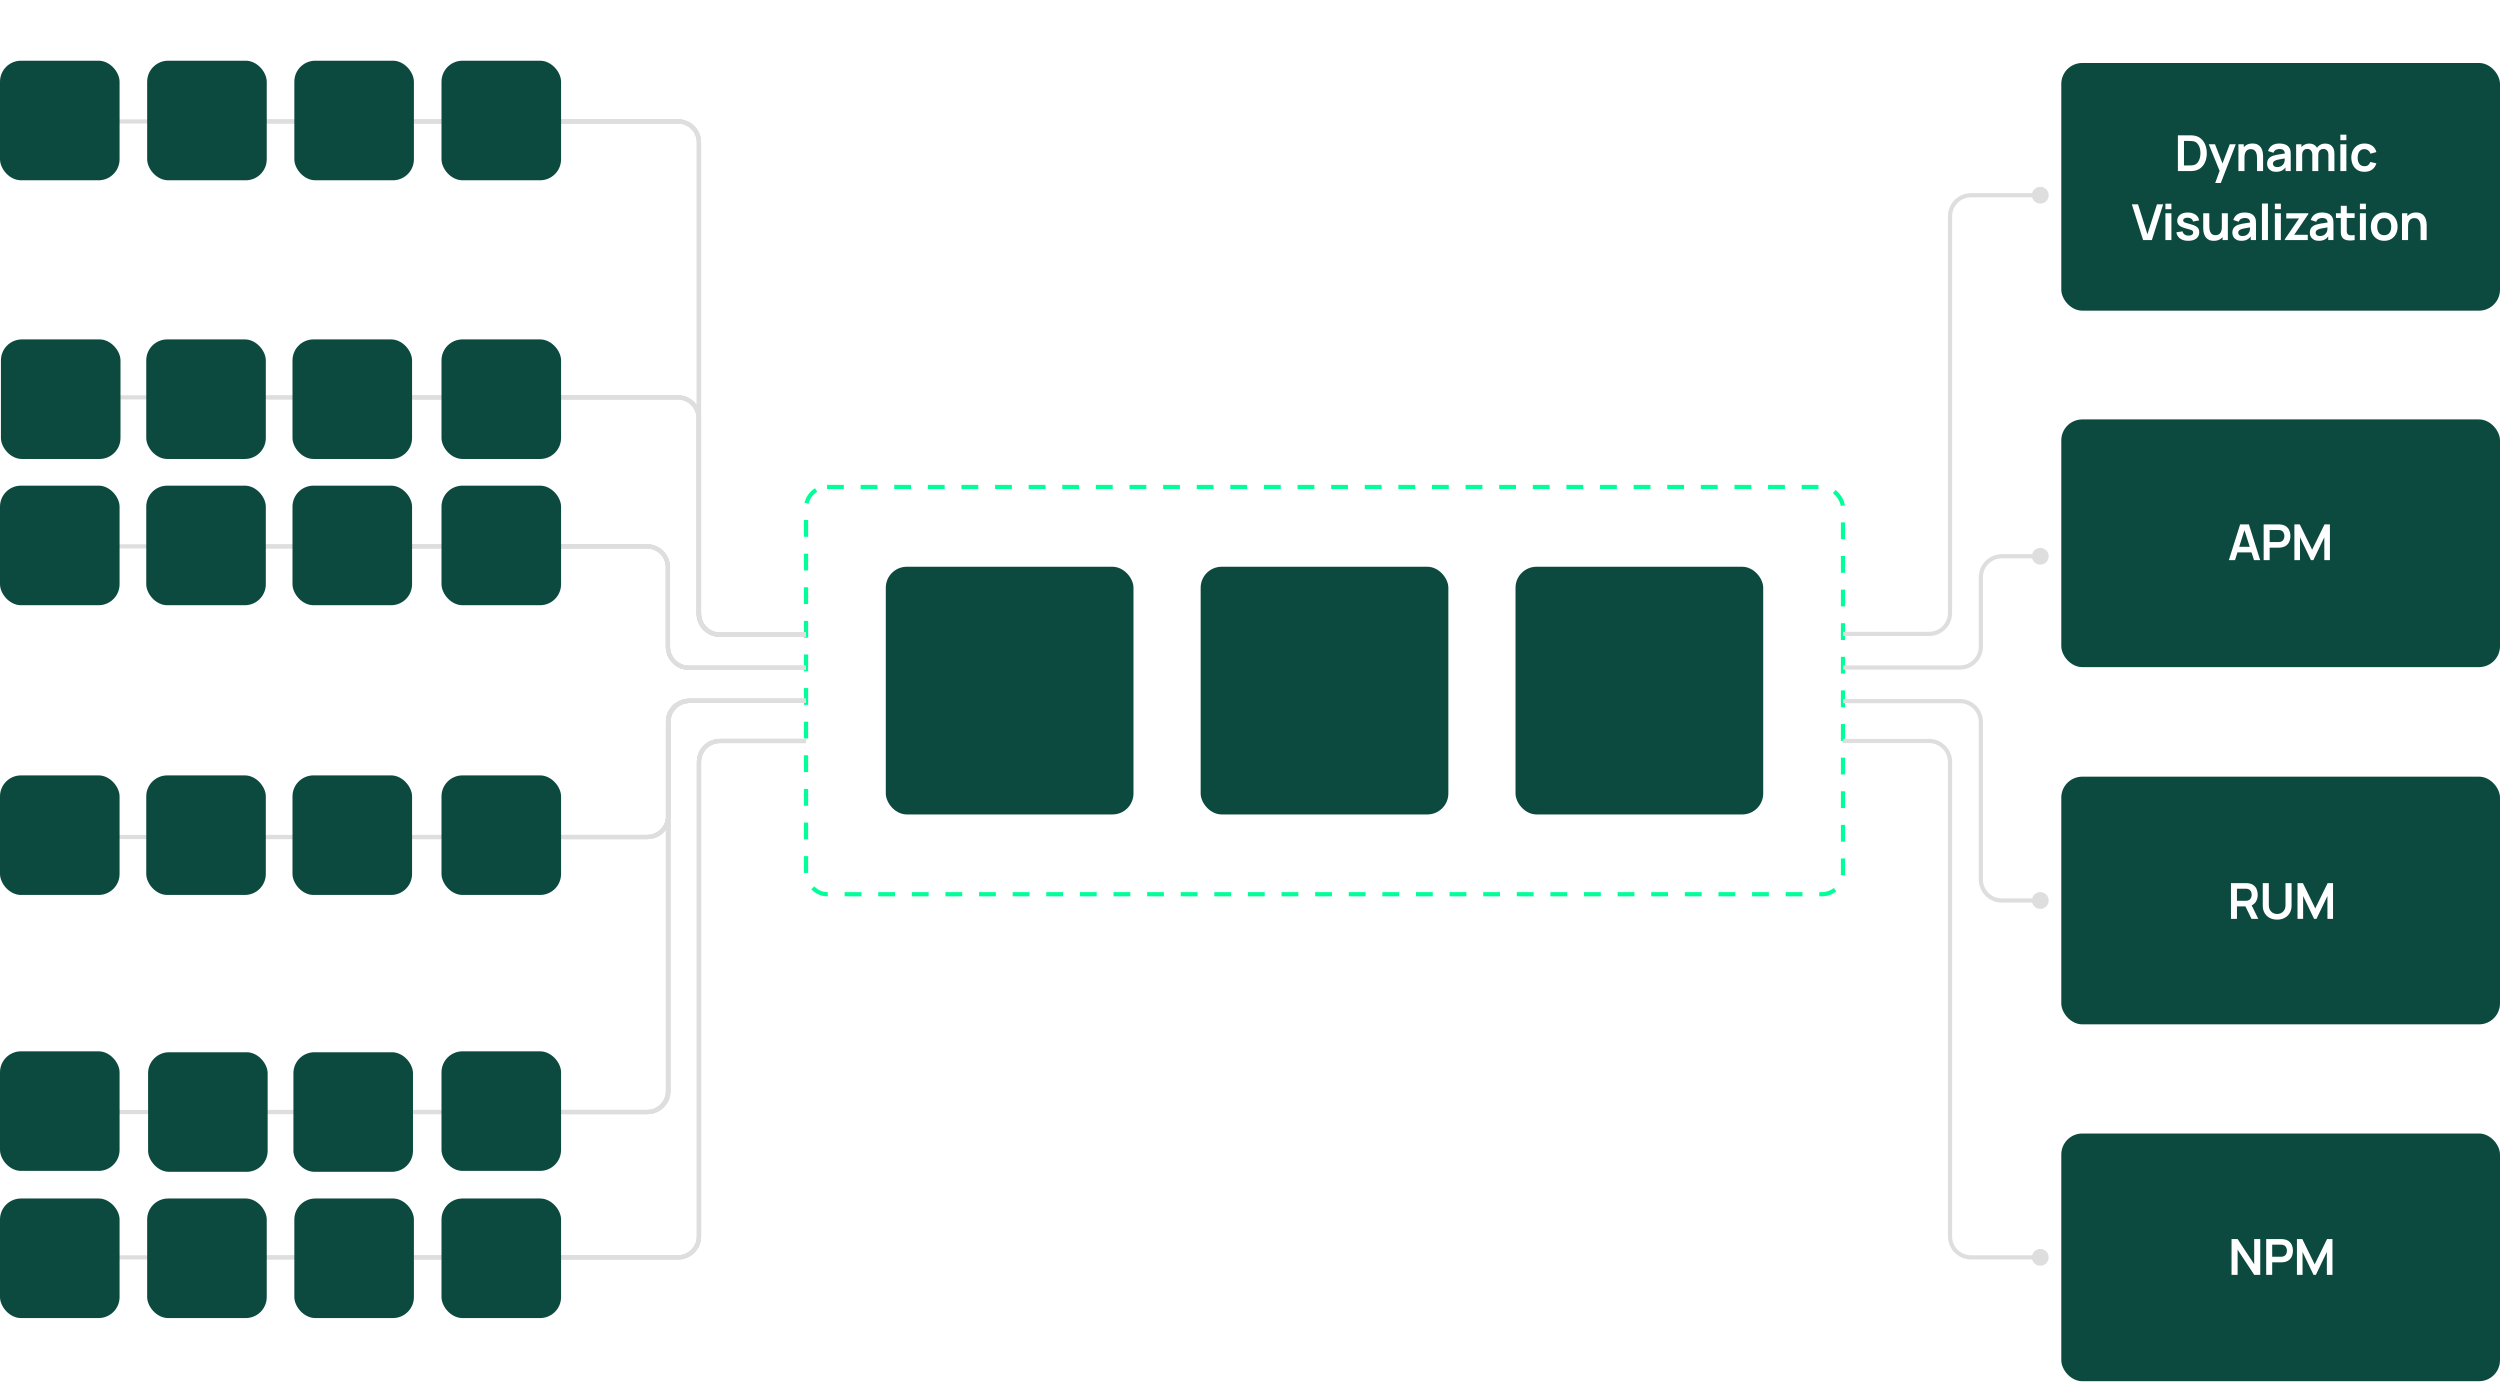 <svg width="906" height="501" viewBox="0 0 906 501" fill="none" xmlns="http://www.w3.org/2000/svg" xmlns:xlink="http://www.w3.org/1999/xlink"><path d="M43 303.333L234.546 303.333C238.747 303.333 242.153 299.928 242.153 295.726L242.153 261.607C242.153 257.406 245.559 254 249.76 254L292.001 254" stroke="#DEDEDE" stroke-width="1.521"/><path d="M43 403L234.46 403C238.661 403 242.067 399.594 242.067 395.393L242.067 261.607C242.067 257.406 245.473 254 249.674 254L292 254" stroke="#DEDEDE" stroke-width="1.521"/><path d="M43 455.668L245.701 455.668C249.902 455.668 253.308 452.262 253.308 448.061L253.308 362.1L253.308 276.139C253.308 271.938 256.714 268.532 260.915 268.532L292.104 268.532" stroke="#DEDEDE" stroke-width="1.521"/><path d="M43 198L234.451 198C238.653 198 242.058 201.406 242.058 205.607L242.058 234.393C242.058 238.594 245.464 242 249.666 242L292.001 242" stroke="#DEDEDE" stroke-width="1.521"/><path d="M43 44L245.691 44C249.893 44 253.299 47.406 253.299 51.607L253.299 137L253.299 222.393C253.299 226.594 256.704 230 260.906 230L292.001 230" stroke="#DEDEDE" stroke-width="1.521"/><g filter="url(#filter0_d_1018_1129)"><rect x="435.118" y="205.392" width="89.764" height="89.764" rx="7.607" fill="#0C4A3F"/></g><rect x="444" y="244.5" width="72" height="11" fill="url(#pattern0)"/><rect x="747.011" y="281.463" width="158.989" height="89.764" rx="7.607" fill="#0C4A3F"/><path d="M808.502 333V320.04H813.857C813.983 320.04 814.145 320.046 814.343 320.058C814.541 320.064 814.724 320.082 814.892 320.112C815.642 320.226 816.26 320.475 816.746 320.859C817.238 321.243 817.601 321.729 817.835 322.317C818.075 322.899 818.195 323.547 818.195 324.261C818.195 325.317 817.928 326.226 817.394 326.988C816.86 327.744 816.041 328.212 814.937 328.392L814.01 328.473H810.671V333H808.502ZM815.945 333L813.389 327.726L815.594 327.24L818.402 333H815.945ZM810.671 326.448H813.767C813.887 326.448 814.022 326.442 814.172 326.43C814.322 326.418 814.46 326.394 814.586 326.358C814.946 326.268 815.228 326.109 815.432 325.881C815.642 325.653 815.789 325.395 815.873 325.107C815.963 324.819 816.008 324.537 816.008 324.261C816.008 323.985 815.963 323.703 815.873 323.415C815.789 323.121 815.642 322.86 815.432 322.632C815.228 322.404 814.946 322.245 814.586 322.155C814.46 322.119 814.322 322.098 814.172 322.092C814.022 322.08 813.887 322.074 813.767 322.074H810.671V326.448ZM825.245 333.27C824.213 333.27 823.304 333.06 822.518 332.64C821.738 332.22 821.126 331.629 820.682 330.867C820.244 330.105 820.025 329.211 820.025 328.185V320.058L822.221 320.04V328.131C822.221 328.617 822.302 329.052 822.464 329.436C822.632 329.82 822.857 330.147 823.139 330.417C823.421 330.681 823.745 330.882 824.111 331.02C824.477 331.158 824.855 331.227 825.245 331.227C825.647 331.227 826.028 331.158 826.388 331.02C826.754 330.876 827.078 330.672 827.36 330.408C827.642 330.138 827.864 329.811 828.026 329.427C828.188 329.043 828.269 328.611 828.269 328.131V320.04H830.465V328.185C830.465 329.211 830.243 330.105 829.799 330.867C829.361 331.629 828.749 332.22 827.963 332.64C827.183 333.06 826.277 333.27 825.245 333.27ZM832.62 333V320.04H834.573L839.055 329.22L843.537 320.04H845.49V333H843.465V324.693L839.487 333H838.623L834.654 324.693V333H832.62Z" fill="white"/><rect x="747.011" y="410.785" width="158.989" height="89.764" rx="7.607" fill="#0C4A3F"/><path d="M808.713 462V449.04H810.909L816.921 458.175V449.04H819.117V462H816.921L810.909 452.865V462H808.713ZM821.273 462V449.04H826.628C826.754 449.04 826.916 449.046 827.114 449.058C827.312 449.064 827.495 449.082 827.663 449.112C828.413 449.226 829.031 449.475 829.517 449.859C830.009 450.243 830.372 450.729 830.606 451.317C830.846 451.899 830.966 452.547 830.966 453.261C830.966 453.969 830.846 454.617 830.606 455.205C830.366 455.787 830 456.27 829.508 456.654C829.022 457.038 828.407 457.287 827.663 457.401C827.495 457.425 827.309 457.443 827.105 457.455C826.907 457.467 826.748 457.473 826.628 457.473H823.442V462H821.273ZM823.442 455.448H826.538C826.658 455.448 826.793 455.442 826.943 455.43C827.093 455.418 827.231 455.394 827.357 455.358C827.717 455.268 827.999 455.109 828.203 454.881C828.413 454.653 828.56 454.395 828.644 454.107C828.734 453.819 828.779 453.537 828.779 453.261C828.779 452.985 828.734 452.703 828.644 452.415C828.56 452.121 828.413 451.86 828.203 451.632C827.999 451.404 827.717 451.245 827.357 451.155C827.231 451.119 827.093 451.098 826.943 451.092C826.793 451.08 826.658 451.074 826.538 451.074H823.442V455.448ZM832.409 462V449.04H834.362L838.844 458.22L843.326 449.04H845.279V462H843.254V453.693L839.276 462H838.412L834.443 453.693V462H832.409Z" fill="white"/><path d="M3.85 12.16C3.087 12.16 2.442 11.991 1.917 11.654C1.392 11.313 0.994 10.843 0.724 10.243C0.454 9.643 0.32 8.951 0.32 8.166C0.32 7.381 0.454 6.689 0.724 6.089C0.994 5.489 1.392 5.021 1.917 4.683C2.442 4.343 3.087 4.172 3.85 4.172C4.741 4.172 5.469 4.401 6.033 4.859C6.598 5.314 6.985 5.924 7.194 6.691L6.395 6.899C6.232 6.292 5.939 5.811 5.517 5.456C5.094 5.101 4.539 4.923 3.85 4.923C3.25 4.923 2.751 5.06 2.354 5.333C1.956 5.606 1.656 5.988 1.454 6.478C1.255 6.964 1.152 7.527 1.145 8.166C1.141 8.805 1.239 9.368 1.438 9.854C1.64 10.34 1.942 10.722 2.343 10.999C2.748 11.272 3.25 11.409 3.85 11.409C4.539 11.409 5.094 11.231 5.517 10.876C5.939 10.518 6.232 10.037 6.395 9.433L7.194 9.641C6.985 10.408 6.598 11.02 6.033 11.478C5.469 11.932 4.741 12.16 3.85 12.16ZM8.262 12V4.172H9.045V12H8.262ZM12.83 12.16C12.259 12.16 11.771 12.03 11.366 11.771C10.961 11.512 10.651 11.153 10.434 10.695C10.217 10.237 10.109 9.712 10.109 9.119C10.109 8.516 10.219 7.987 10.439 7.532C10.659 7.078 10.972 6.725 11.377 6.473C11.785 6.217 12.269 6.089 12.83 6.089C13.405 6.089 13.895 6.219 14.3 6.478C14.708 6.734 15.019 7.09 15.232 7.548C15.448 8.003 15.557 8.526 15.557 9.119C15.557 9.723 15.448 10.253 15.232 10.711C15.015 11.166 14.703 11.521 14.295 11.776C13.886 12.032 13.398 12.16 12.83 12.16ZM12.83 11.409C13.469 11.409 13.945 11.198 14.257 10.775C14.57 10.349 14.726 9.797 14.726 9.119C14.726 8.423 14.568 7.87 14.252 7.458C13.94 7.046 13.466 6.84 12.83 6.84C12.401 6.84 12.046 6.938 11.765 7.133C11.488 7.325 11.281 7.593 11.142 7.937C11.007 8.278 10.94 8.672 10.94 9.119C10.94 9.811 11.1 10.367 11.419 10.786C11.739 11.201 12.209 11.409 12.83 11.409ZM18.718 12.144C18.373 12.144 18.071 12.091 17.812 11.984C17.557 11.877 17.338 11.734 17.157 11.553C16.98 11.372 16.836 11.166 16.726 10.935C16.616 10.701 16.536 10.454 16.486 10.195C16.437 9.932 16.412 9.671 16.412 9.412V6.249H17.2V9.183C17.2 9.499 17.23 9.792 17.29 10.062C17.351 10.332 17.447 10.568 17.578 10.77C17.713 10.969 17.885 11.123 18.095 11.233C18.308 11.343 18.565 11.398 18.867 11.398C19.143 11.398 19.387 11.35 19.596 11.255C19.809 11.159 19.987 11.022 20.129 10.845C20.274 10.663 20.384 10.445 20.459 10.19C20.533 9.93 20.571 9.639 20.571 9.316L21.124 9.439C21.124 10.028 21.021 10.523 20.816 10.924C20.61 11.325 20.326 11.629 19.964 11.835C19.602 12.041 19.186 12.144 18.718 12.144ZM20.651 12V10.584H20.571V6.249H21.353V12H20.651ZM24.86 12.16C24.324 12.16 23.866 12.027 23.486 11.76C23.106 11.491 22.815 11.127 22.613 10.669C22.41 10.211 22.309 9.694 22.309 9.119C22.309 8.548 22.409 8.033 22.608 7.575C22.81 7.117 23.099 6.755 23.475 6.489C23.852 6.222 24.303 6.089 24.828 6.089C25.368 6.089 25.822 6.221 26.191 6.483C26.56 6.746 26.839 7.106 27.027 7.564C27.219 8.019 27.315 8.537 27.315 9.119C27.315 9.691 27.221 10.207 27.032 10.669C26.844 11.127 26.567 11.491 26.202 11.76C25.836 12.027 25.389 12.16 24.86 12.16ZM24.94 11.43C25.348 11.43 25.685 11.331 25.952 11.132C26.218 10.933 26.417 10.66 26.548 10.312C26.679 9.961 26.745 9.563 26.745 9.119C26.745 8.668 26.679 8.271 26.548 7.926C26.417 7.578 26.218 7.307 25.952 7.112C25.689 6.916 25.357 6.819 24.956 6.819C24.544 6.819 24.203 6.92 23.933 7.122C23.664 7.325 23.463 7.6 23.332 7.948C23.204 8.296 23.14 8.686 23.14 9.119C23.14 9.556 23.206 9.95 23.337 10.301C23.472 10.649 23.672 10.924 23.939 11.127C24.205 11.329 24.539 11.43 24.94 11.43ZM26.745 12V7.671H26.66V4.332H27.448V12H26.745ZM30.667 4.332H31.471L29.426 12H28.622L30.667 4.332ZM35.749 12.16C34.986 12.16 34.342 11.991 33.816 11.654C33.291 11.313 32.893 10.843 32.623 10.243C32.354 9.643 32.219 8.951 32.219 8.166C32.219 7.381 32.354 6.689 32.623 6.089C32.893 5.489 33.291 5.021 33.816 4.683C34.342 4.343 34.986 4.172 35.749 4.172C36.516 4.172 37.16 4.343 37.682 4.683C38.208 5.021 38.605 5.489 38.875 6.089C39.148 6.689 39.285 7.381 39.285 8.166C39.285 8.951 39.148 9.643 38.875 10.243C38.605 10.843 38.208 11.313 37.682 11.654C37.16 11.991 36.516 12.16 35.749 12.16ZM35.749 11.409C36.349 11.409 36.85 11.272 37.251 10.999C37.652 10.726 37.952 10.346 38.151 9.859C38.353 9.369 38.454 8.805 38.454 8.166C38.454 7.527 38.353 6.964 38.151 6.478C37.952 5.992 37.652 5.612 37.251 5.338C36.85 5.065 36.349 4.927 35.749 4.923C35.149 4.923 34.651 5.06 34.253 5.333C33.855 5.606 33.555 5.988 33.353 6.478C33.154 6.964 33.053 7.527 33.049 8.166C33.046 8.805 33.144 9.368 33.342 9.854C33.545 10.337 33.846 10.717 34.248 10.994C34.649 11.267 35.149 11.405 35.749 11.409ZM44.292 12V9.066C44.292 8.746 44.262 8.454 44.201 8.187C44.141 7.918 44.043 7.683 43.908 7.484C43.777 7.282 43.605 7.126 43.392 7.016C43.183 6.906 42.927 6.851 42.625 6.851C42.348 6.851 42.103 6.899 41.89 6.995C41.681 7.09 41.503 7.229 41.358 7.41C41.216 7.587 41.108 7.804 41.033 8.059C40.959 8.315 40.921 8.606 40.921 8.933L40.367 8.81C40.367 8.221 40.47 7.726 40.676 7.325C40.882 6.923 41.166 6.62 41.528 6.414C41.89 6.208 42.306 6.105 42.774 6.105C43.119 6.105 43.419 6.158 43.674 6.265C43.933 6.371 44.152 6.515 44.329 6.696C44.51 6.877 44.656 7.085 44.766 7.319C44.876 7.55 44.956 7.797 45.005 8.059C45.055 8.319 45.08 8.578 45.08 8.837V12H44.292ZM40.133 12V6.249H40.841V7.665H40.921V12H40.133ZM50.751 12.16C50.222 12.16 49.774 12.027 49.409 11.76C49.043 11.491 48.766 11.127 48.578 10.669C48.39 10.207 48.296 9.691 48.296 9.119C48.296 8.537 48.39 8.019 48.578 7.564C48.77 7.106 49.05 6.746 49.419 6.483C49.788 6.221 50.243 6.089 50.782 6.089C51.308 6.089 51.759 6.222 52.135 6.489C52.511 6.755 52.799 7.117 52.998 7.575C53.2 8.033 53.301 8.548 53.301 9.119C53.301 9.694 53.2 10.211 52.998 10.669C52.795 11.127 52.504 11.491 52.124 11.76C51.745 12.027 51.287 12.16 50.751 12.16ZM48.163 14.556V6.249H48.865V10.578H48.951V14.556H48.163ZM50.671 11.43C51.072 11.43 51.406 11.329 51.672 11.127C51.938 10.924 52.137 10.649 52.268 10.301C52.403 9.95 52.471 9.556 52.471 9.119C52.471 8.686 52.405 8.296 52.273 7.948C52.142 7.6 51.942 7.325 51.672 7.122C51.406 6.92 51.066 6.819 50.655 6.819C50.254 6.819 49.92 6.916 49.654 7.112C49.391 7.307 49.194 7.578 49.063 7.926C48.931 8.271 48.865 8.668 48.865 9.119C48.865 9.563 48.931 9.961 49.063 10.312C49.194 10.66 49.393 10.933 49.659 11.132C49.925 11.331 50.263 11.43 50.671 11.43ZM54.258 12V6.249H54.961V7.633L54.822 7.452C54.886 7.282 54.969 7.126 55.072 6.984C55.175 6.838 55.287 6.719 55.408 6.627C55.557 6.496 55.731 6.396 55.93 6.329C56.128 6.258 56.329 6.217 56.531 6.206C56.734 6.192 56.918 6.206 57.085 6.249V6.984C56.876 6.931 56.647 6.918 56.398 6.947C56.15 6.975 55.921 7.074 55.711 7.245C55.52 7.394 55.376 7.573 55.28 7.783C55.184 7.989 55.12 8.209 55.088 8.443C55.056 8.674 55.04 8.903 55.04 9.13V12H54.258ZM60.212 12.16C59.651 12.16 59.165 12.036 58.753 11.787C58.345 11.539 58.027 11.189 57.8 10.738C57.572 10.287 57.459 9.758 57.459 9.151C57.459 8.523 57.571 7.98 57.794 7.522C58.018 7.064 58.332 6.71 58.737 6.462C59.145 6.213 59.626 6.089 60.18 6.089C60.748 6.089 61.233 6.221 61.634 6.483C62.035 6.742 62.338 7.115 62.544 7.602C62.75 8.088 62.844 8.668 62.826 9.343H62.028V9.066C62.014 8.32 61.852 7.758 61.543 7.378C61.238 6.998 60.791 6.808 60.201 6.808C59.584 6.808 59.11 7.009 58.779 7.41C58.453 7.811 58.289 8.383 58.289 9.124C58.289 9.849 58.453 10.411 58.779 10.812C59.11 11.21 59.576 11.409 60.18 11.409C60.592 11.409 60.95 11.315 61.256 11.127C61.564 10.935 61.808 10.66 61.985 10.301L62.715 10.584C62.487 11.084 62.152 11.473 61.708 11.75C61.268 12.023 60.769 12.16 60.212 12.16ZM58.013 9.343V8.688H62.406V9.343H58.013ZM70.498 12L70.503 8.225C70.503 7.781 70.379 7.433 70.13 7.181C69.885 6.925 69.573 6.797 69.193 6.797C68.977 6.797 68.765 6.847 68.559 6.947C68.354 7.046 68.183 7.206 68.048 7.426C67.917 7.646 67.851 7.933 67.851 8.288L67.388 8.155C67.377 7.744 67.457 7.383 67.628 7.074C67.802 6.766 68.039 6.526 68.341 6.356C68.646 6.182 68.991 6.095 69.374 6.095C69.953 6.095 70.416 6.274 70.764 6.632C71.112 6.987 71.286 7.468 71.286 8.075L71.281 12H70.498ZM63.634 12V6.249H64.337V7.665H64.422V12H63.634ZM67.074 12L67.079 8.278C67.079 7.82 66.957 7.46 66.712 7.197C66.47 6.931 66.151 6.797 65.753 6.797C65.356 6.797 65.034 6.934 64.789 7.207C64.544 7.477 64.422 7.838 64.422 8.288L63.953 8.033C63.953 7.664 64.04 7.334 64.214 7.042C64.388 6.748 64.626 6.517 64.928 6.35C65.23 6.18 65.572 6.095 65.956 6.095C66.321 6.095 66.646 6.173 66.93 6.329C67.218 6.485 67.443 6.712 67.606 7.01C67.77 7.309 67.851 7.671 67.851 8.097L67.846 12H67.074Z" fill="white"/><path d="M0.852 112.667V104.999H1.635V111.916H5.277V112.667H0.852ZM7.617 112.826C7.184 112.826 6.82 112.748 6.526 112.592C6.235 112.436 6.016 112.228 5.871 111.969C5.725 111.71 5.652 111.428 5.652 111.122C5.652 110.81 5.715 110.544 5.839 110.324C5.967 110.1 6.139 109.917 6.355 109.775C6.575 109.633 6.829 109.525 7.117 109.45C7.408 109.379 7.729 109.317 8.081 109.264C8.436 109.207 8.782 109.159 9.119 109.12C9.46 109.077 9.758 109.037 10.014 108.998L9.737 109.168C9.747 108.6 9.637 108.179 9.407 107.906C9.176 107.633 8.775 107.496 8.203 107.496C7.809 107.496 7.475 107.585 7.202 107.762C6.932 107.94 6.742 108.22 6.632 108.604L5.871 108.38C6.002 107.865 6.267 107.466 6.664 107.182C7.062 106.898 7.578 106.756 8.214 106.756C8.739 106.756 9.185 106.855 9.55 107.054C9.919 107.249 10.18 107.533 10.333 107.906C10.404 108.073 10.45 108.259 10.472 108.465C10.493 108.671 10.504 108.88 10.504 109.093V112.667H9.806V111.223L10.008 111.309C9.813 111.802 9.509 112.178 9.098 112.438C8.686 112.697 8.192 112.826 7.617 112.826ZM7.708 112.15C8.073 112.15 8.393 112.084 8.666 111.953C8.94 111.822 9.16 111.642 9.327 111.415C9.493 111.184 9.602 110.925 9.651 110.638C9.694 110.453 9.717 110.251 9.721 110.031C9.724 109.807 9.726 109.64 9.726 109.53L10.024 109.685C9.758 109.72 9.469 109.756 9.156 109.791C8.847 109.827 8.542 109.867 8.24 109.913C7.942 109.96 7.672 110.015 7.431 110.079C7.268 110.125 7.11 110.19 6.957 110.276C6.804 110.357 6.678 110.467 6.579 110.606C6.483 110.744 6.435 110.916 6.435 111.122C6.435 111.289 6.476 111.451 6.558 111.607C6.643 111.763 6.778 111.893 6.962 111.996C7.151 112.099 7.399 112.15 7.708 112.15ZM15.83 112.667V109.732C15.83 109.413 15.8 109.12 15.74 108.854C15.679 108.584 15.582 108.35 15.447 108.151C15.316 107.949 15.143 107.792 14.93 107.682C14.721 107.572 14.465 107.517 14.164 107.517C13.887 107.517 13.642 107.565 13.429 107.661C13.219 107.757 13.042 107.895 12.896 108.076C12.754 108.254 12.646 108.47 12.571 108.726C12.497 108.982 12.46 109.273 12.46 109.599L11.906 109.477C11.906 108.888 12.009 108.392 12.215 107.991C12.421 107.59 12.704 107.286 13.067 107.081C13.429 106.875 13.844 106.772 14.313 106.772C14.657 106.772 14.957 106.825 15.213 106.931C15.472 107.038 15.69 107.182 15.867 107.363C16.049 107.544 16.194 107.752 16.304 107.986C16.414 108.217 16.494 108.463 16.544 108.726C16.593 108.985 16.618 109.244 16.618 109.503V112.667H15.83ZM11.671 112.667V106.916H12.38V108.332H12.46V112.667H11.671ZM20.072 115.382C19.777 115.382 19.486 115.338 19.198 115.249C18.914 115.164 18.652 115.027 18.41 114.839C18.169 114.655 17.966 114.413 17.803 114.115L18.511 113.721C18.671 114.04 18.895 114.269 19.182 114.408C19.473 114.55 19.77 114.621 20.072 114.621C20.487 114.621 20.822 114.543 21.078 114.386C21.337 114.234 21.525 114.007 21.642 113.705C21.76 113.403 21.816 113.027 21.813 112.576V111.042H21.903V106.916H22.601V112.587C22.601 112.75 22.596 112.906 22.585 113.055C22.578 113.208 22.562 113.357 22.537 113.503C22.47 113.932 22.329 114.285 22.116 114.562C21.907 114.839 21.63 115.045 21.286 115.18C20.945 115.315 20.54 115.382 20.072 115.382ZM20.018 112.826C19.482 112.826 19.024 112.693 18.645 112.427C18.265 112.157 17.974 111.793 17.771 111.335C17.569 110.877 17.468 110.361 17.468 109.786C17.468 109.214 17.567 108.699 17.766 108.241C17.968 107.783 18.258 107.421 18.634 107.155C19.01 106.889 19.461 106.756 19.986 106.756C20.526 106.756 20.98 106.887 21.35 107.15C21.719 107.413 21.997 107.773 22.186 108.231C22.377 108.685 22.473 109.203 22.473 109.786C22.473 110.357 22.379 110.874 22.191 111.335C22.003 111.793 21.726 112.157 21.36 112.427C20.995 112.693 20.547 112.826 20.018 112.826ZM20.098 112.097C20.506 112.097 20.844 111.997 21.11 111.799C21.376 111.6 21.575 111.326 21.706 110.978C21.838 110.627 21.903 110.229 21.903 109.786C21.903 109.335 21.838 108.937 21.706 108.593C21.575 108.245 21.376 107.973 21.11 107.778C20.847 107.583 20.515 107.485 20.114 107.485C19.702 107.485 19.362 107.586 19.092 107.789C18.822 107.991 18.621 108.266 18.49 108.614C18.362 108.962 18.298 109.353 18.298 109.786C18.298 110.222 18.364 110.616 18.495 110.968C18.63 111.316 18.831 111.591 19.097 111.793C19.363 111.996 19.697 112.097 20.098 112.097ZM26.076 112.81C25.732 112.81 25.43 112.757 25.171 112.651C24.915 112.544 24.697 112.4 24.516 112.219C24.338 112.038 24.195 111.832 24.084 111.602C23.974 111.367 23.895 111.12 23.845 110.861C23.795 110.599 23.77 110.338 23.77 110.079V106.916H24.558V109.85C24.558 110.166 24.589 110.458 24.649 110.728C24.709 110.998 24.805 111.234 24.936 111.436C25.071 111.635 25.244 111.79 25.453 111.9C25.666 112.01 25.923 112.065 26.225 112.065C26.502 112.065 26.745 112.017 26.955 111.921C27.168 111.825 27.345 111.688 27.487 111.511C27.633 111.33 27.743 111.112 27.817 110.856C27.892 110.597 27.929 110.306 27.929 109.983L28.483 110.105C28.483 110.694 28.38 111.19 28.174 111.591C27.968 111.992 27.684 112.296 27.322 112.501C26.96 112.707 26.545 112.81 26.076 112.81ZM28.009 112.667V111.25H27.929V106.916H28.712V112.667H28.009ZM31.633 112.826C31.2 112.826 30.836 112.748 30.541 112.592C30.25 112.436 30.032 112.228 29.886 111.969C29.741 111.71 29.668 111.428 29.668 111.122C29.668 110.81 29.73 110.544 29.854 110.324C29.982 110.1 30.154 109.917 30.371 109.775C30.591 109.633 30.845 109.525 31.132 109.45C31.423 109.379 31.744 109.317 32.096 109.264C32.451 109.207 32.797 109.159 33.134 109.12C33.475 109.077 33.773 109.037 34.029 108.998L33.752 109.168C33.763 108.6 33.653 108.179 33.422 107.906C33.191 107.633 32.79 107.496 32.218 107.496C31.824 107.496 31.491 107.585 31.217 107.762C30.948 107.94 30.758 108.22 30.648 108.604L29.886 108.38C30.017 107.865 30.282 107.466 30.68 107.182C31.077 106.898 31.594 106.756 32.229 106.756C32.755 106.756 33.2 106.855 33.566 107.054C33.935 107.249 34.196 107.533 34.348 107.906C34.419 108.073 34.466 108.259 34.487 108.465C34.508 108.671 34.519 108.88 34.519 109.093V112.667H33.821V111.223L34.024 111.309C33.828 111.802 33.525 112.178 33.113 112.438C32.701 112.697 32.208 112.826 31.633 112.826ZM31.723 112.15C32.089 112.15 32.408 112.084 32.682 111.953C32.955 111.822 33.175 111.642 33.342 111.415C33.509 111.184 33.617 110.925 33.667 110.638C33.709 110.453 33.733 110.251 33.736 110.031C33.74 109.807 33.741 109.64 33.741 109.53L34.04 109.685C33.773 109.72 33.484 109.756 33.172 109.791C32.863 109.827 32.557 109.867 32.256 109.913C31.957 109.96 31.688 110.015 31.446 110.079C31.283 110.125 31.125 110.19 30.972 110.276C30.82 110.357 30.694 110.467 30.594 110.606C30.498 110.744 30.451 110.916 30.451 111.122C30.451 111.289 30.491 111.451 30.573 111.607C30.658 111.763 30.793 111.893 30.978 111.996C31.166 112.099 31.414 112.15 31.723 112.15ZM37.977 115.382C37.682 115.382 37.391 115.338 37.103 115.249C36.819 115.164 36.556 115.027 36.315 114.839C36.074 114.655 35.871 114.413 35.708 114.115L36.416 113.721C36.576 114.04 36.8 114.269 37.087 114.408C37.378 114.55 37.675 114.621 37.977 114.621C38.392 114.621 38.727 114.543 38.983 114.386C39.242 114.234 39.43 114.007 39.547 113.705C39.664 113.403 39.721 113.027 39.718 112.576V111.042H39.808V106.916H40.506V112.587C40.506 112.75 40.501 112.906 40.49 113.055C40.483 113.208 40.467 113.357 40.442 113.503C40.374 113.932 40.234 114.285 40.021 114.562C39.812 114.839 39.535 115.045 39.191 115.18C38.85 115.315 38.445 115.382 37.977 115.382ZM37.923 112.826C37.387 112.826 36.929 112.693 36.549 112.427C36.169 112.157 35.878 111.793 35.676 111.335C35.474 110.877 35.373 110.361 35.373 109.786C35.373 109.214 35.472 108.699 35.671 108.241C35.873 107.783 36.162 107.421 36.539 107.155C36.915 106.889 37.366 106.756 37.891 106.756C38.431 106.756 38.885 106.887 39.255 107.15C39.624 107.413 39.902 107.773 40.09 108.231C40.282 108.685 40.378 109.203 40.378 109.786C40.378 110.357 40.284 110.874 40.096 111.335C39.908 111.793 39.631 112.157 39.265 112.427C38.9 112.693 38.452 112.826 37.923 112.826ZM38.003 112.097C38.411 112.097 38.749 111.997 39.015 111.799C39.281 111.6 39.48 111.326 39.611 110.978C39.743 110.627 39.808 110.229 39.808 109.786C39.808 109.335 39.743 108.937 39.611 108.593C39.48 108.245 39.281 107.973 39.015 107.778C38.752 107.583 38.42 107.485 38.019 107.485C37.607 107.485 37.267 107.586 36.997 107.789C36.727 107.991 36.526 108.266 36.395 108.614C36.267 108.962 36.203 109.353 36.203 109.786C36.203 110.222 36.269 110.616 36.4 110.968C36.535 111.316 36.736 111.591 37.002 111.793C37.268 111.996 37.602 112.097 38.003 112.097ZM44.215 112.826C43.654 112.826 43.168 112.702 42.756 112.454C42.348 112.205 42.03 111.855 41.803 111.404C41.576 110.954 41.462 110.425 41.462 109.818C41.462 109.189 41.574 108.646 41.798 108.188C42.021 107.73 42.336 107.377 42.74 107.129C43.148 106.88 43.63 106.756 44.183 106.756C44.751 106.756 45.236 106.887 45.637 107.15C46.038 107.409 46.342 107.782 46.548 108.268C46.754 108.754 46.847 109.335 46.83 110.009H46.031V109.732C46.017 108.987 45.855 108.424 45.547 108.044C45.241 107.665 44.794 107.475 44.205 107.475C43.587 107.475 43.113 107.675 42.783 108.076C42.456 108.478 42.293 109.049 42.293 109.791C42.293 110.515 42.456 111.078 42.783 111.479C43.113 111.877 43.58 112.075 44.183 112.075C44.595 112.075 44.954 111.981 45.259 111.793C45.568 111.602 45.811 111.326 45.988 110.968L46.718 111.25C46.491 111.751 46.155 112.139 45.712 112.416C45.271 112.69 44.773 112.826 44.215 112.826ZM42.016 110.009V109.354H46.409V110.009H42.016ZM49.944 112.821C49.27 112.821 48.714 112.675 48.278 112.384C47.845 112.093 47.578 111.688 47.479 111.17L48.278 111.037C48.363 111.364 48.556 111.625 48.858 111.82C49.163 112.012 49.54 112.107 49.987 112.107C50.424 112.107 50.768 112.017 51.02 111.836C51.272 111.651 51.398 111.401 51.398 111.085C51.398 110.907 51.357 110.764 51.276 110.654C51.198 110.54 51.036 110.435 50.791 110.339C50.546 110.244 50.181 110.13 49.694 109.999C49.172 109.857 48.764 109.715 48.469 109.573C48.175 109.431 47.965 109.267 47.841 109.083C47.717 108.895 47.655 108.666 47.655 108.396C47.655 108.069 47.747 107.783 47.932 107.539C48.116 107.29 48.372 107.098 48.699 106.963C49.025 106.825 49.405 106.756 49.838 106.756C50.271 106.756 50.658 106.827 50.999 106.969C51.343 107.107 51.62 107.302 51.83 107.555C52.039 107.807 52.163 108.099 52.202 108.433L51.404 108.577C51.35 108.24 51.182 107.973 50.898 107.778C50.617 107.579 50.261 107.476 49.827 107.469C49.419 107.459 49.087 107.537 48.832 107.704C48.576 107.867 48.448 108.085 48.448 108.359C48.448 108.511 48.494 108.643 48.587 108.753C48.679 108.859 48.846 108.96 49.087 109.056C49.332 109.152 49.68 109.257 50.131 109.37C50.66 109.505 51.075 109.647 51.377 109.796C51.679 109.945 51.894 110.121 52.021 110.324C52.149 110.526 52.213 110.776 52.213 111.074C52.213 111.617 52.011 112.045 51.606 112.358C51.205 112.667 50.651 112.821 49.944 112.821Z" fill="white"/><path d="M3.85 270.802C3.087 270.802 2.442 270.634 1.917 270.296C1.392 269.956 0.994 269.485 0.724 268.885C0.454 268.285 0.32 267.593 0.32 266.809C0.32 266.024 0.454 265.332 0.724 264.732C0.994 264.132 1.392 263.663 1.917 263.326C2.442 262.985 3.087 262.815 3.85 262.815C4.741 262.815 5.469 263.044 6.033 263.502C6.598 263.956 6.985 264.567 7.194 265.334L6.395 265.541C6.232 264.934 5.939 264.453 5.517 264.098C5.094 263.743 4.539 263.566 3.85 263.566C3.25 263.566 2.751 263.702 2.354 263.976C1.956 264.249 1.656 264.631 1.454 265.121C1.255 265.607 1.152 266.17 1.145 266.809C1.141 267.448 1.239 268.01 1.438 268.497C1.64 268.983 1.942 269.365 2.343 269.641C2.748 269.915 3.25 270.052 3.85 270.052C4.539 270.052 5.094 269.874 5.517 269.519C5.939 269.16 6.232 268.679 6.395 268.076L7.194 268.284C6.985 269.05 6.598 269.663 6.033 270.121C5.469 270.575 4.741 270.802 3.85 270.802ZM10.558 270.802C9.986 270.802 9.498 270.673 9.093 270.414C8.688 270.154 8.378 269.796 8.161 269.338C7.945 268.88 7.836 268.355 7.836 267.762C7.836 267.158 7.947 266.629 8.167 266.175C8.387 265.721 8.699 265.367 9.104 265.115C9.512 264.86 9.997 264.732 10.558 264.732C11.133 264.732 11.623 264.861 12.027 265.121C12.435 265.376 12.746 265.733 12.959 266.191C13.176 266.645 13.284 267.169 13.284 267.762C13.284 268.365 13.176 268.896 12.959 269.354C12.743 269.808 12.43 270.163 12.022 270.419C11.614 270.675 11.126 270.802 10.558 270.802ZM10.558 270.052C11.197 270.052 11.672 269.84 11.985 269.418C12.297 268.992 12.453 268.44 12.453 267.762C12.453 267.066 12.295 266.512 11.979 266.1C11.667 265.689 11.193 265.483 10.558 265.483C10.128 265.483 9.773 265.58 9.493 265.776C9.216 265.967 9.008 266.235 8.87 266.58C8.735 266.92 8.667 267.314 8.667 267.762C8.667 268.454 8.827 269.01 9.146 269.428C9.466 269.844 9.936 270.052 10.558 270.052ZM18.399 270.643V267.709C18.399 267.389 18.369 267.096 18.309 266.83C18.248 266.56 18.151 266.326 18.016 266.127C17.884 265.925 17.712 265.768 17.499 265.658C17.29 265.548 17.034 265.493 16.732 265.493C16.456 265.493 16.21 265.541 15.998 265.637C15.788 265.733 15.611 265.871 15.465 266.052C15.323 266.23 15.215 266.446 15.14 266.702C15.066 266.958 15.028 267.249 15.028 267.575L14.475 267.453C14.475 266.864 14.578 266.368 14.783 265.967C14.989 265.566 15.273 265.263 15.635 265.057C15.998 264.851 16.413 264.748 16.881 264.748C17.226 264.748 17.526 264.801 17.781 264.908C18.041 265.014 18.259 265.158 18.436 265.339C18.617 265.52 18.763 265.728 18.873 265.962C18.983 266.193 19.063 266.439 19.113 266.702C19.162 266.961 19.187 267.22 19.187 267.48V270.643H18.399ZM14.24 270.643V264.892H14.948V266.308H15.028V270.643H14.24ZM23.487 270.643C23.164 270.71 22.845 270.737 22.529 270.722C22.216 270.708 21.936 270.641 21.687 270.52C21.442 270.399 21.256 270.211 21.128 269.956C21.025 269.743 20.968 269.528 20.958 269.311C20.951 269.091 20.947 268.841 20.947 268.561V263.294H21.725V268.529C21.725 268.77 21.726 268.972 21.73 269.136C21.737 269.295 21.774 269.437 21.842 269.562C21.97 269.799 22.172 269.941 22.449 269.988C22.729 270.034 23.075 270.023 23.487 269.956V270.643ZM19.717 265.563V264.892H23.487V265.563H19.717ZM26.053 270.802C25.619 270.802 25.256 270.724 24.961 270.568C24.67 270.412 24.452 270.204 24.306 269.945C24.16 269.686 24.088 269.404 24.088 269.098C24.088 268.786 24.15 268.52 24.274 268.3C24.402 268.076 24.574 267.893 24.791 267.751C25.011 267.609 25.265 267.501 25.552 267.426C25.843 267.355 26.165 267.293 26.516 267.24C26.871 267.183 27.217 267.135 27.554 267.096C27.895 267.054 28.193 267.013 28.449 266.974L28.172 267.144C28.183 266.576 28.073 266.155 27.842 265.882C27.611 265.609 27.21 265.472 26.638 265.472C26.244 265.472 25.911 265.561 25.637 265.738C25.367 265.916 25.178 266.196 25.067 266.58L24.306 266.356C24.437 265.841 24.702 265.442 25.099 265.158C25.497 264.874 26.014 264.732 26.649 264.732C27.174 264.732 27.62 264.831 27.986 265.03C28.355 265.225 28.616 265.509 28.768 265.882C28.839 266.049 28.886 266.235 28.907 266.441C28.928 266.647 28.939 266.857 28.939 267.07V270.643H28.241V269.2L28.444 269.285C28.248 269.778 27.945 270.154 27.533 270.414C27.121 270.673 26.628 270.802 26.053 270.802ZM26.143 270.126C26.509 270.126 26.828 270.06 27.102 269.929C27.375 269.798 27.595 269.618 27.762 269.391C27.929 269.16 28.037 268.901 28.087 268.614C28.129 268.429 28.152 268.227 28.156 268.007C28.16 267.783 28.161 267.616 28.161 267.506L28.459 267.661C28.193 267.696 27.904 267.732 27.592 267.767C27.283 267.803 26.977 267.843 26.676 267.89C26.378 267.936 26.108 267.991 25.866 268.055C25.703 268.101 25.545 268.166 25.392 268.252C25.24 268.333 25.114 268.443 25.014 268.582C24.918 268.72 24.87 268.892 24.87 269.098C24.87 269.265 24.911 269.427 24.993 269.583C25.078 269.739 25.213 269.869 25.398 269.972C25.586 270.075 25.834 270.126 26.143 270.126ZM30.218 263.8V262.921H31.001V263.8H30.218ZM30.218 270.643V264.892H31.001V270.643H30.218ZM36.538 270.643V267.709C36.538 267.389 36.508 267.096 36.448 266.83C36.387 266.56 36.29 266.326 36.155 266.127C36.023 265.925 35.851 265.768 35.638 265.658C35.429 265.548 35.173 265.493 34.871 265.493C34.595 265.493 34.35 265.541 34.137 265.637C33.927 265.733 33.75 265.871 33.604 266.052C33.462 266.23 33.354 266.446 33.279 266.702C33.205 266.958 33.167 267.249 33.167 267.575L32.614 267.453C32.614 266.864 32.717 266.368 32.923 265.967C33.129 265.566 33.413 265.263 33.775 265.057C34.137 264.851 34.552 264.748 35.021 264.748C35.365 264.748 35.665 264.801 35.92 264.908C36.18 265.014 36.398 265.158 36.575 265.339C36.757 265.52 36.902 265.728 37.012 265.962C37.122 266.193 37.202 266.439 37.252 266.702C37.301 266.961 37.326 267.22 37.326 267.48V270.643H36.538ZM32.379 270.643V264.892H33.088V266.308H33.167V270.643H32.379ZM40.898 270.802C40.337 270.802 39.85 270.678 39.438 270.43C39.03 270.181 38.712 269.831 38.485 269.381C38.258 268.93 38.145 268.401 38.145 267.794C38.145 267.165 38.256 266.622 38.48 266.164C38.704 265.706 39.018 265.353 39.422 265.105C39.831 264.856 40.312 264.732 40.865 264.732C41.434 264.732 41.918 264.863 42.319 265.126C42.72 265.385 43.024 265.758 43.23 266.244C43.436 266.73 43.53 267.311 43.512 267.985H42.713V267.709C42.699 266.963 42.538 266.4 42.229 266.02C41.923 265.641 41.476 265.451 40.887 265.451C40.269 265.451 39.795 265.651 39.465 266.052C39.139 266.454 38.975 267.025 38.975 267.767C38.975 268.491 39.139 269.054 39.465 269.455C39.795 269.853 40.262 270.052 40.865 270.052C41.277 270.052 41.636 269.957 41.941 269.769C42.25 269.578 42.493 269.302 42.671 268.944L43.4 269.226C43.173 269.727 42.838 270.115 42.394 270.392C41.954 270.666 41.455 270.802 40.898 270.802ZM38.698 267.985V267.33H43.091V267.985H38.698ZM44.481 270.643V264.892H45.184V266.276L45.045 266.095C45.109 265.925 45.193 265.768 45.295 265.626C45.398 265.481 45.51 265.362 45.631 265.27C45.78 265.138 45.954 265.039 46.153 264.971C46.352 264.9 46.552 264.86 46.755 264.849C46.957 264.835 47.142 264.849 47.308 264.892V265.626C47.099 265.573 46.87 265.561 46.621 265.589C46.373 265.618 46.144 265.717 45.934 265.887C45.743 266.036 45.599 266.216 45.503 266.425C45.407 266.631 45.343 266.851 45.312 267.085C45.28 267.316 45.264 267.545 45.264 267.772V270.643H44.481ZM48.212 263.8V262.921H48.995V263.8H48.212ZM48.212 270.643V264.892H48.995V270.643H48.212ZM49.846 270.643V270.478L53.557 265.621H50.123V264.892H54.846V265.073L51.14 269.913H54.644V270.643H49.846ZM57.125 270.802C56.692 270.802 56.328 270.724 56.034 270.568C55.742 270.412 55.524 270.204 55.379 269.945C55.233 269.686 55.16 269.404 55.16 269.098C55.16 268.786 55.222 268.52 55.347 268.3C55.474 268.076 55.647 267.893 55.863 267.751C56.083 267.609 56.337 267.501 56.625 267.426C56.916 267.355 57.237 267.293 57.589 267.24C57.944 267.183 58.29 267.135 58.627 267.096C58.968 267.054 59.266 267.013 59.522 266.974L59.245 267.144C59.255 266.576 59.145 266.155 58.914 265.882C58.684 265.609 58.283 265.472 57.711 265.472C57.317 265.472 56.983 265.561 56.71 265.738C56.44 265.916 56.25 266.196 56.14 266.58L55.379 266.356C55.51 265.841 55.775 265.442 56.172 265.158C56.57 264.874 57.086 264.732 57.722 264.732C58.247 264.732 58.693 264.831 59.058 265.03C59.427 265.225 59.688 265.509 59.841 265.882C59.912 266.049 59.958 266.235 59.98 266.441C60.001 266.647 60.011 266.857 60.011 267.07V270.643H59.314V269.2L59.516 269.285C59.321 269.778 59.017 270.154 58.606 270.414C58.194 270.673 57.7 270.802 57.125 270.802ZM57.216 270.126C57.581 270.126 57.901 270.06 58.174 269.929C58.448 269.798 58.668 269.618 58.835 269.391C59.001 269.16 59.11 268.901 59.159 268.614C59.202 268.429 59.225 268.227 59.229 268.007C59.232 267.783 59.234 267.616 59.234 267.506L59.532 267.661C59.266 267.696 58.977 267.732 58.664 267.767C58.355 267.803 58.05 267.843 57.748 267.89C57.45 267.936 57.18 267.991 56.939 268.055C56.776 268.101 56.618 268.166 56.465 268.252C56.312 268.333 56.186 268.443 56.087 268.582C55.991 268.72 55.943 268.892 55.943 269.098C55.943 269.265 55.984 269.427 56.066 269.583C56.151 269.739 56.286 269.869 56.47 269.972C56.658 270.075 56.907 270.126 57.216 270.126ZM64.316 270.643C63.993 270.71 63.673 270.737 63.357 270.722C63.045 270.708 62.764 270.641 62.516 270.52C62.271 270.399 62.085 270.211 61.957 269.956C61.854 269.743 61.797 269.528 61.786 269.311C61.779 269.091 61.776 268.841 61.776 268.561V263.294H62.553V268.529C62.553 268.77 62.555 268.972 62.559 269.136C62.566 269.295 62.603 269.437 62.67 269.562C62.798 269.799 63.001 269.941 63.277 269.988C63.558 270.034 63.904 270.023 64.316 269.956V270.643ZM60.546 265.563V264.892H64.316V265.563H60.546ZM65.342 263.8V262.921H66.125V263.8H65.342ZM65.342 270.643V264.892H66.125V270.643H65.342ZM69.91 270.802C69.338 270.802 68.85 270.673 68.446 270.414C68.041 270.154 67.73 269.796 67.514 269.338C67.297 268.88 67.189 268.355 67.189 267.762C67.189 267.158 67.299 266.629 67.519 266.175C67.739 265.721 68.052 265.367 68.456 265.115C68.865 264.86 69.349 264.732 69.91 264.732C70.485 264.732 70.975 264.861 71.38 265.121C71.788 265.376 72.099 265.733 72.312 266.191C72.528 266.645 72.636 267.169 72.636 267.762C72.636 268.365 72.528 268.896 72.312 269.354C72.095 269.808 71.783 270.163 71.374 270.419C70.966 270.675 70.478 270.802 69.91 270.802ZM69.91 270.052C70.549 270.052 71.025 269.84 71.337 269.418C71.65 268.992 71.806 268.44 71.806 267.762C71.806 267.066 71.648 266.512 71.332 266.1C71.019 265.689 70.546 265.483 69.91 265.483C69.481 265.483 69.126 265.58 68.845 265.776C68.568 265.967 68.361 266.235 68.222 266.58C68.087 266.92 68.02 267.314 68.02 267.762C68.02 268.454 68.18 269.01 68.499 269.428C68.819 269.844 69.289 270.052 69.91 270.052ZM77.752 270.643V267.709C77.752 267.389 77.722 267.096 77.661 266.83C77.601 266.56 77.503 266.326 77.368 266.127C77.237 265.925 77.065 265.768 76.852 265.658C76.642 265.548 76.387 265.493 76.085 265.493C75.808 265.493 75.563 265.541 75.35 265.637C75.141 265.733 74.963 265.871 74.818 266.052C74.676 266.23 74.567 266.446 74.493 266.702C74.418 266.958 74.381 267.249 74.381 267.575L73.827 267.453C73.827 266.864 73.93 266.368 74.136 265.967C74.342 265.566 74.626 265.263 74.988 265.057C75.35 264.851 75.765 264.748 76.234 264.748C76.578 264.748 76.878 264.801 77.134 264.908C77.393 265.014 77.611 265.158 77.789 265.339C77.97 265.52 78.115 265.728 78.226 265.962C78.336 266.193 78.415 266.439 78.465 266.702C78.515 266.961 78.54 267.22 78.54 267.48V270.643H77.752ZM73.593 270.643V264.892H74.301V266.308H74.381V270.643H73.593ZM81.647 262.975H82.451L80.406 270.643H79.602L81.647 262.975ZM86.729 270.802C85.966 270.802 85.321 270.634 84.796 270.296C84.271 269.956 83.873 269.485 83.603 268.885C83.333 268.285 83.198 267.593 83.198 266.809C83.198 266.024 83.333 265.332 83.603 264.732C83.873 264.132 84.271 263.663 84.796 263.326C85.321 262.985 85.966 262.815 86.729 262.815C87.496 262.815 88.14 262.985 88.662 263.326C89.187 263.663 89.585 264.132 89.855 264.732C90.128 265.332 90.265 266.024 90.265 266.809C90.265 267.593 90.128 268.285 89.855 268.885C89.585 269.485 89.187 269.956 88.662 270.296C88.14 270.634 87.496 270.802 86.729 270.802ZM86.729 270.052C87.329 270.052 87.829 269.915 88.231 269.641C88.632 269.368 88.932 268.988 89.131 268.502C89.333 268.012 89.434 267.448 89.434 266.809C89.434 266.17 89.333 265.607 89.131 265.121C88.932 264.634 88.632 264.254 88.231 263.981C87.829 263.708 87.329 263.569 86.729 263.566C86.129 263.566 85.63 263.702 85.233 263.976C84.835 264.249 84.535 264.631 84.333 265.121C84.134 265.607 84.033 266.17 84.029 266.809C84.026 267.448 84.123 268.01 84.322 268.497C84.525 268.979 84.826 269.359 85.227 269.636C85.629 269.91 86.129 270.048 86.729 270.052ZM91.118 270.643V264.892H91.821V266.276L91.683 266.095C91.747 265.925 91.83 265.768 91.933 265.626C92.036 265.481 92.148 265.362 92.268 265.27C92.418 265.138 92.591 265.039 92.79 264.971C92.989 264.9 93.19 264.86 93.392 264.849C93.594 264.835 93.779 264.849 93.946 264.892V265.626C93.736 265.573 93.507 265.561 93.259 265.589C93.01 265.618 92.781 265.717 92.572 265.887C92.38 266.036 92.237 266.216 92.141 266.425C92.045 266.631 91.981 266.851 91.949 267.085C91.917 267.316 91.901 267.545 91.901 267.772V270.643H91.118ZM97.025 270.802C96.446 270.802 95.956 270.673 95.555 270.414C95.154 270.154 94.848 269.798 94.639 269.343C94.433 268.885 94.327 268.36 94.32 267.767C94.327 267.164 94.437 266.635 94.65 266.18C94.863 265.722 95.17 265.367 95.571 265.115C95.972 264.86 96.458 264.732 97.03 264.732C97.612 264.732 98.118 264.874 98.547 265.158C98.981 265.442 99.277 265.831 99.437 266.324L98.67 266.569C98.535 266.225 98.32 265.958 98.026 265.77C97.735 265.579 97.401 265.483 97.025 265.483C96.602 265.483 96.252 265.58 95.976 265.776C95.699 265.967 95.493 266.235 95.358 266.58C95.223 266.924 95.154 267.32 95.15 267.767C95.157 268.456 95.317 269.01 95.629 269.428C95.942 269.844 96.407 270.052 97.025 270.052C97.415 270.052 97.747 269.963 98.02 269.785C98.297 269.604 98.507 269.342 98.649 268.997L99.437 269.231C99.224 269.743 98.911 270.133 98.5 270.403C98.088 270.669 97.596 270.802 97.025 270.802ZM104.476 270.643V267.709C104.476 267.389 104.446 267.096 104.386 266.83C104.326 266.56 104.228 266.326 104.093 266.127C103.962 265.925 103.79 265.768 103.577 265.658C103.367 265.548 103.112 265.493 102.81 265.493C102.533 265.493 102.288 265.541 102.075 265.637C101.865 265.733 101.688 265.871 101.542 266.052C101.4 266.23 101.292 266.446 101.218 266.702C101.143 266.958 101.106 267.249 101.106 267.575L100.552 267.453C100.552 266.864 100.655 266.368 100.861 265.967C101.067 265.566 101.351 265.263 101.713 265.057C102.075 264.851 102.49 264.748 102.959 264.748C103.303 264.748 103.603 264.801 103.859 264.908C104.118 265.014 104.336 265.158 104.514 265.339C104.695 265.52 104.84 265.728 104.95 265.962C105.06 266.193 105.14 266.439 105.19 266.702C105.24 266.961 105.265 267.22 105.265 267.48V270.643H104.476ZM100.318 270.643V262.975H101.026V267.304H101.106V270.643H100.318ZM108.867 270.802C108.306 270.802 107.82 270.678 107.408 270.43C107 270.181 106.682 269.831 106.455 269.381C106.228 268.93 106.114 268.401 106.114 267.794C106.114 267.165 106.226 266.622 106.449 266.164C106.673 265.706 106.987 265.353 107.392 265.105C107.8 264.856 108.281 264.732 108.835 264.732C109.403 264.732 109.888 264.863 110.289 265.126C110.69 265.385 110.993 265.758 111.199 266.244C111.405 266.73 111.499 267.311 111.482 267.985H110.683V267.709C110.669 266.963 110.507 266.4 110.198 266.02C109.893 265.641 109.446 265.451 108.856 265.451C108.239 265.451 107.765 265.651 107.435 266.052C107.108 266.454 106.945 267.025 106.945 267.767C106.945 268.491 107.108 269.054 107.435 269.455C107.765 269.853 108.232 270.052 108.835 270.052C109.247 270.052 109.605 269.957 109.911 269.769C110.22 269.578 110.463 269.302 110.64 268.944L111.37 269.226C111.143 269.727 110.807 270.115 110.363 270.392C109.923 270.666 109.424 270.802 108.867 270.802ZM106.668 267.985V267.33H111.061V267.985H106.668ZM114.596 270.797C113.922 270.797 113.366 270.651 112.93 270.36C112.496 270.069 112.23 269.665 112.131 269.146L112.93 269.013C113.015 269.34 113.208 269.601 113.51 269.796C113.815 269.988 114.192 270.083 114.639 270.083C115.075 270.083 115.42 269.993 115.672 269.812C115.924 269.627 116.05 269.377 116.05 269.061C116.05 268.884 116.009 268.74 115.927 268.63C115.849 268.516 115.688 268.411 115.443 268.316C115.198 268.22 114.832 268.106 114.346 267.975C113.824 267.833 113.416 267.691 113.121 267.549C112.827 267.407 112.617 267.243 112.493 267.059C112.369 266.871 112.306 266.642 112.306 266.372C112.306 266.045 112.399 265.76 112.583 265.515C112.768 265.266 113.024 265.074 113.35 264.94C113.677 264.801 114.057 264.732 114.49 264.732C114.923 264.732 115.31 264.803 115.651 264.945C115.995 265.083 116.272 265.279 116.481 265.531C116.691 265.783 116.815 266.076 116.854 266.409L116.055 266.553C116.002 266.216 115.833 265.949 115.549 265.754C115.269 265.555 114.912 265.452 114.479 265.445C114.071 265.435 113.739 265.513 113.483 265.68C113.228 265.843 113.1 266.061 113.1 266.335C113.1 266.487 113.146 266.619 113.238 266.729C113.331 266.835 113.498 266.936 113.739 267.032C113.984 267.128 114.332 267.233 114.783 267.346C115.312 267.481 115.727 267.623 116.029 267.772C116.33 267.922 116.545 268.097 116.673 268.3C116.801 268.502 116.865 268.752 116.865 269.05C116.865 269.594 116.662 270.021 116.258 270.334C115.856 270.643 115.303 270.797 114.596 270.797ZM120.964 270.643C120.641 270.71 120.321 270.737 120.005 270.722C119.693 270.708 119.412 270.641 119.164 270.52C118.919 270.399 118.733 270.211 118.605 269.956C118.502 269.743 118.445 269.528 118.434 269.311C118.427 269.091 118.424 268.841 118.424 268.561V263.294H119.201V268.529C119.201 268.77 119.203 268.972 119.207 269.136C119.214 269.295 119.251 269.437 119.318 269.562C119.446 269.799 119.648 269.941 119.925 269.988C120.206 270.034 120.552 270.023 120.964 269.956V270.643ZM117.194 265.563V264.892H120.964V265.563H117.194ZM121.884 270.643V264.892H122.587V266.276L122.448 266.095C122.512 265.925 122.596 265.768 122.699 265.626C122.802 265.481 122.913 265.362 123.034 265.27C123.183 265.138 123.357 265.039 123.556 264.971C123.755 264.9 123.955 264.86 124.158 264.849C124.36 264.835 124.545 264.849 124.711 264.892V265.626C124.502 265.573 124.273 265.561 124.024 265.589C123.776 265.618 123.547 265.717 123.338 265.887C123.146 266.036 123.002 266.216 122.906 266.425C122.81 266.631 122.746 266.851 122.715 267.085C122.683 267.316 122.667 267.545 122.667 267.772V270.643H121.884ZM126.936 270.802C126.502 270.802 126.139 270.724 125.844 270.568C125.553 270.412 125.335 270.204 125.189 269.945C125.043 269.686 124.971 269.404 124.971 269.098C124.971 268.786 125.033 268.52 125.157 268.3C125.285 268.076 125.457 267.893 125.674 267.751C125.894 267.609 126.147 267.501 126.435 267.426C126.726 267.355 127.047 267.293 127.399 267.24C127.754 267.183 128.1 267.135 128.437 267.096C128.778 267.054 129.076 267.013 129.332 266.974L129.055 267.144C129.066 266.576 128.956 266.155 128.725 265.882C128.494 265.609 128.093 265.472 127.521 265.472C127.127 265.472 126.794 265.561 126.52 265.738C126.25 265.916 126.061 266.196 125.95 266.58L125.189 266.356C125.32 265.841 125.585 265.442 125.982 265.158C126.38 264.874 126.897 264.732 127.532 264.732C128.057 264.732 128.503 264.831 128.869 265.03C129.238 265.225 129.499 265.509 129.651 265.882C129.722 266.049 129.768 266.235 129.79 266.441C129.811 266.647 129.822 266.857 129.822 267.07V270.643H129.124V269.2L129.327 269.285C129.131 269.778 128.828 270.154 128.416 270.414C128.004 270.673 127.511 270.802 126.936 270.802ZM127.026 270.126C127.392 270.126 127.711 270.06 127.985 269.929C128.258 269.798 128.478 269.618 128.645 269.391C128.812 269.16 128.92 268.901 128.97 268.614C129.012 268.429 129.035 268.227 129.039 268.007C129.043 267.783 129.044 267.616 129.044 267.506L129.342 267.661C129.076 267.696 128.787 267.732 128.475 267.767C128.166 267.803 127.86 267.843 127.559 267.89C127.26 267.936 126.991 267.991 126.749 268.055C126.586 268.101 126.428 268.166 126.275 268.252C126.123 268.333 125.997 268.443 125.897 268.582C125.801 268.72 125.753 268.892 125.753 269.098C125.753 269.265 125.794 269.427 125.876 269.583C125.961 269.739 126.096 269.869 126.281 269.972C126.469 270.075 126.717 270.126 127.026 270.126ZM134.126 270.643C133.803 270.71 133.484 270.737 133.168 270.722C132.855 270.708 132.575 270.641 132.326 270.52C132.081 270.399 131.895 270.211 131.767 269.956C131.664 269.743 131.607 269.528 131.597 269.311C131.59 269.091 131.586 268.841 131.586 268.561V263.294H132.364V268.529C132.364 268.77 132.365 268.972 132.369 269.136C132.376 269.295 132.413 269.437 132.481 269.562C132.608 269.799 132.811 269.941 133.088 269.988C133.368 270.034 133.714 270.023 134.126 269.956V270.643ZM130.356 265.563V264.892H134.126V265.563H130.356ZM135.153 263.8V262.921H135.935V263.8H135.153ZM135.153 270.643V264.892H135.935V270.643H135.153ZM139.72 270.802C139.149 270.802 138.661 270.673 138.256 270.414C137.851 270.154 137.541 269.796 137.324 269.338C137.108 268.88 136.999 268.355 136.999 267.762C136.999 267.158 137.109 266.629 137.329 266.175C137.55 265.721 137.862 265.367 138.267 265.115C138.675 264.86 139.16 264.732 139.72 264.732C140.296 264.732 140.785 264.861 141.19 265.121C141.598 265.376 141.909 265.733 142.122 266.191C142.339 266.645 142.447 267.169 142.447 267.762C142.447 268.365 142.339 268.896 142.122 269.354C141.905 269.808 141.593 270.163 141.185 270.419C140.777 270.675 140.288 270.802 139.72 270.802ZM139.72 270.052C140.359 270.052 140.835 269.84 141.148 269.418C141.46 268.992 141.616 268.44 141.616 267.762C141.616 267.066 141.458 266.512 141.142 266.1C140.83 265.689 140.356 265.483 139.72 265.483C139.291 265.483 138.936 265.58 138.655 265.776C138.379 265.967 138.171 266.235 138.032 266.58C137.897 266.92 137.83 267.314 137.83 267.762C137.83 268.454 137.99 269.01 138.309 269.428C138.629 269.844 139.099 270.052 139.72 270.052ZM147.562 270.643V267.709C147.562 267.389 147.532 267.096 147.471 266.83C147.411 266.56 147.313 266.326 147.179 266.127C147.047 265.925 146.875 265.768 146.662 265.658C146.453 265.548 146.197 265.493 145.895 265.493C145.618 265.493 145.373 265.541 145.16 265.637C144.951 265.733 144.773 265.871 144.628 266.052C144.486 266.23 144.378 266.446 144.303 266.702C144.229 266.958 144.191 267.249 144.191 267.575L143.637 267.453C143.637 266.864 143.74 266.368 143.946 265.967C144.152 265.566 144.436 265.263 144.798 265.057C145.16 264.851 145.576 264.748 146.044 264.748C146.389 264.748 146.689 264.801 146.944 264.908C147.203 265.014 147.422 265.158 147.599 265.339C147.78 265.52 147.926 265.728 148.036 265.962C148.146 266.193 148.226 266.439 148.276 266.702C148.325 266.961 148.35 267.22 148.35 267.48V270.643H147.562ZM143.403 270.643V264.892H144.111V266.308H144.191V270.643H143.403Z" fill="white"/><rect x="292.104" y="176.485" width="375.793" height="147.579" rx="7.607" stroke="#00FF99" stroke-width="1.521" stroke-dasharray="6.09 6.09"/><circle cx="3.043" cy="3.043" r="3.043" transform="matrix(4.37114e-08 -1 -1 -4.37114e-08 742.446 458.711)" fill="#DEDEDE"/><circle cx="3.043" cy="3.043" r="3.043" transform="matrix(4.37114e-08 -1 -1 -4.37114e-08 742.446 329.389)" fill="#DEDEDE"/><circle cx="3.043" cy="3.043" r="3.043" transform="matrix(4.37114e-08 -1 -1 -4.37114e-08 742.446 204.632)" fill="#DEDEDE"/><circle cx="3.043" cy="3.043" r="3.043" transform="matrix(4.37114e-08 -1 -1 -4.37114e-08 742.446 73.789)" fill="#DEDEDE"/><path d="M96.5 44L245.691 44C249.893 44 253.299 47.406 253.299 51.607L253.299 137L253.299 222.393C253.299 226.594 256.704 230 260.906 230L292.001 230" stroke="#DEDEDE" stroke-width="1.521"/><path d="M150.5 44L245.691 44C249.892 44 253.298 47.406 253.298 51.607L253.298 137L253.298 222.393C253.298 226.594 256.704 230 260.905 230L292 230" stroke="#DEDEDE" stroke-width="1.521"/><path d="M43.5 144L245.624 144C249.826 144 253.232 147.406 253.232 151.607L253.232 187L253.232 222.393C253.232 226.594 256.637 230 260.839 230L292 230" stroke="#DEDEDE" stroke-width="1.521"/><path d="M204 44L245.691 44C249.892 44 253.298 47.406 253.298 51.607L253.298 137L253.298 222.393C253.298 226.594 256.704 230 260.905 230L292 230" stroke="#DEDEDE" stroke-width="1.521"/><path d="M97 144L245.624 144C249.826 144 253.232 147.406 253.232 151.607L253.232 187L253.232 222.393C253.232 226.594 256.637 230 260.839 230L292 230" stroke="#DEDEDE" stroke-width="1.521"/><path d="M150 144L245.554 144C249.755 144 253.161 147.406 253.161 151.607L253.161 187L253.161 222.393C253.161 226.594 256.567 230 260.768 230L292 230" stroke="#DEDEDE" stroke-width="1.521"/><path d="M204 144L245.691 144C249.892 144 253.298 147.406 253.298 151.607L253.298 187L253.298 222.393C253.298 226.594 256.704 230 260.905 230L292 230" stroke="#DEDEDE" stroke-width="1.521"/><path d="M739.403 70.746L714.3 70.746C710.098 70.746 706.693 74.152 706.693 78.353L706.693 150.241L706.693 222.128C706.693 226.33 703.287 229.735 699.085 229.735L667.896 229.735" stroke="#DEDEDE" stroke-width="1.521"/><path d="M96 198L234.451 198C238.653 198 242.058 201.406 242.058 205.607L242.058 234.393C242.058 238.594 245.464 242 249.666 242L292.001 242" stroke="#DEDEDE" stroke-width="1.521"/><path d="M149 198L234.451 198C238.652 198 242.058 201.406 242.058 205.607L242.058 234.393C242.058 238.594 245.464 242 249.665 242L292 242" stroke="#DEDEDE" stroke-width="1.521"/><path d="M203 198L234.451 198C238.652 198 242.058 201.406 242.058 205.607L242.058 234.393C242.058 238.594 245.464 242 249.665 242L292 242" stroke="#DEDEDE" stroke-width="1.521"/><path d="M739.403 201.589L725.472 201.589C721.271 201.589 717.865 204.995 717.865 209.196L717.865 234.3C717.865 238.501 714.459 241.907 710.258 241.907L667.896 241.907" stroke="#DEDEDE" stroke-width="1.521"/><path d="M96.5 455.668L245.701 455.668C249.902 455.668 253.308 452.262 253.308 448.061L253.308 362.1L253.308 276.139C253.308 271.938 256.714 268.532 260.915 268.532L292.104 268.532" stroke="#DEDEDE" stroke-width="1.521"/><path d="M150.5 455.668L245.7 455.668C249.902 455.668 253.308 452.262 253.308 448.061L253.308 362.1L253.308 276.139C253.308 271.938 256.713 268.532 260.915 268.532L292.104 268.532" stroke="#DEDEDE" stroke-width="1.521"/><path d="M204 455.668L245.7 455.668C249.902 455.668 253.308 452.262 253.308 448.061L253.308 362.1L253.308 276.139C253.308 271.938 256.713 268.532 260.915 268.532L292.104 268.532" stroke="#DEDEDE" stroke-width="1.521"/><path d="M739.403 455.668L714.3 455.668C710.098 455.668 706.693 452.262 706.693 448.061L706.693 362.1L706.693 276.139C706.693 271.938 703.287 268.532 699.085 268.532L667.896 268.532" stroke="#DEDEDE" stroke-width="1.521"/><path d="M96 303.333L234.546 303.333C238.747 303.333 242.153 299.928 242.153 295.726L242.153 261.607C242.153 257.406 245.559 254 249.76 254L292.001 254" stroke="#DEDEDE" stroke-width="1.521"/><path d="M150.5 303.333L234.546 303.333C238.747 303.333 242.153 299.928 242.153 295.726L242.153 261.607C242.153 257.406 245.559 254 249.76 254L292 254" stroke="#DEDEDE" stroke-width="1.521"/><path d="M204 303.333L234.546 303.333C238.747 303.333 242.153 299.928 242.153 295.726L242.153 261.607C242.153 257.406 245.559 254 249.76 254L292 254" stroke="#DEDEDE" stroke-width="1.521"/><path d="M97 403L234.46 403C238.661 403 242.067 399.594 242.067 395.393L242.067 261.607C242.067 257.406 245.473 254 249.674 254L292 254" stroke="#DEDEDE" stroke-width="1.521"/><path d="M151 403L234.722 403C238.923 403 242.329 399.594 242.329 395.393L242.329 261.607C242.329 257.406 245.735 254 249.936 254L292 254" stroke="#DEDEDE" stroke-width="1.521"/><path d="M204 403L234.545 403C238.747 403 242.153 399.594 242.153 395.393L242.153 261.607C242.153 257.406 245.558 254 249.76 254L292 254" stroke="#DEDEDE" stroke-width="1.521"/><path d="M739.403 326.346L725.472 326.346C721.271 326.346 717.865 322.94 717.865 318.739L717.865 261.685C717.865 257.484 714.459 254.078 710.258 254.078L667.896 254.078" stroke="#DEDEDE" stroke-width="1.521"/><rect x="0.334" y="123" width="43.333" height="43.333" rx="7.607" fill="#0C4A3F"/><rect x="4.334" y="129" width="35.333" height="32" fill="url(#pattern1)"/><rect y="176" width="43.333" height="43.333" rx="7.607" fill="#0C4A3F"/><rect x="11.334" y="184.667" width="22.667" height="26" fill="url(#pattern2)"/><rect y="281" width="43.333" height="43.333" rx="7.607" fill="#0C4A3F"/><rect x="9" y="290" width="26" height="26" fill="url(#pattern3)"/><rect y="22" width="43.333" height="43.333" rx="7.607" fill="#0C4A3F"/><rect x="6.666" y="35.333" width="29.333" height="16.667" fill="url(#pattern4)"/><rect x="53" y="176" width="43.333" height="43.333" rx="7.607" fill="#0C4A3F"/><rect x="63" y="184.667" width="23.333" height="26" fill="url(#pattern5)"/><rect x="53" y="281" width="43.333" height="43.333" rx="7.607" fill="#0C4A3F"/><rect x="59" y="287" width="32" height="31" fill="url(#pattern6)"/><rect x="53.334" y="22" width="43.333" height="43.333" rx="7.607" fill="#0C4A3F"/><rect x="62.667" y="32" width="24.667" height="23.333" fill="url(#pattern7)"/><rect x="160" y="176" width="43.333" height="43.333" rx="7.607" fill="#0C4A3F"/><rect x="171" y="187" width="22" height="22" fill="url(#pattern8)"/><rect x="160" y="281" width="43.333" height="43.333" rx="7.607" fill="#0C4A3F"/><rect x="169" y="290" width="26" height="26" fill="url(#pattern9)"/><rect x="106" y="176" width="43.333" height="43.333" rx="7.607" fill="#0C4A3F"/><rect x="116" y="186" width="23.582" height="23.582" fill="url(#pattern10)"/><rect x="106" y="281" width="43.333" height="43.333" rx="7.607" fill="#0C4A3F"/><rect x="109" y="284" width="37" height="37" fill="url(#pattern11)"/><rect x="106.666" y="22" width="43.333" height="43.333" rx="7.607" fill="#0C4A3F"/><rect x="115.333" y="32.666" width="26.667" height="21.333" fill="url(#pattern12)"/><rect x="160" y="22" width="43.333" height="43.333" rx="7.607" fill="#0C4A3F"/><rect x="167" y="29" width="30" height="30" fill="url(#pattern13)"/><rect x="53" y="123" width="43.333" height="43.333" rx="7.607" fill="#0C4A3F"/><rect x="63.666" y="133" width="24" height="26.667" fill="url(#pattern14)"/><rect x="106" y="123" width="43.333" height="43.333" rx="7.607" fill="#0C4A3F"/><rect x="117" y="133" width="22" height="24" fill="url(#pattern15)"/><rect x="160" y="123" width="43.333" height="43.333" rx="7.607" fill="#0C4A3F"/><rect x="174" y="129.667" width="16" height="30" fill="url(#pattern16)"/><rect x="321.011" y="205.392" width="89.764" height="89.764" rx="7.607" fill="#0C4A3F"/><rect x="321.011" y="226.693" width="89.764" height="47.164" fill="url(#pattern17)"/><rect x="549.225" y="205.392" width="89.764" height="89.764" rx="7.607" fill="#0C4A3F"/><rect x="568.243" y="225.932" width="51.729" height="47.925" fill="url(#pattern18)"/><rect y="381" width="43.333" height="43.333" rx="7.607" fill="#0C4A3F"/><rect x="9.334" y="390.333" width="24" height="24.667" fill="url(#pattern19)"/><rect y="434.333" width="43.333" height="43.333" rx="7.607" fill="#0C4A3F"/><rect x="8" y="447" width="28" height="18" fill="url(#pattern20)"/><rect x="160" y="381" width="43.333" height="43.333" rx="7.607" fill="#0C4A3F"/><rect x="170" y="391" width="24" height="24" fill="url(#pattern21)"/><rect x="53.334" y="434.333" width="43.333" height="43.333" rx="7.607" fill="#0C4A3F"/><rect x="58" y="441" width="34" height="30" fill="url(#pattern22)"/><rect x="106.666" y="434.333" width="43.333" height="43.333" rx="7.607" fill="#0C4A3F"/><rect x="109" y="439" width="39" height="34" fill="url(#pattern23)"/><rect x="160" y="434.333" width="43.333" height="43.333" rx="7.607" fill="#0C4A3F"/><rect x="170" y="444" width="24" height="24" fill="url(#pattern24)"/><rect x="53.666" y="381.333" width="43.333" height="43.333" rx="7.607" fill="#0C4A3F"/><rect x="58.333" y="386" width="34" height="34" fill="url(#pattern25)"/><rect x="58.333" y="386" width="34" height="34" fill="url(#pattern26)"/><rect x="106.334" y="381.333" width="43.333" height="43.333" rx="7.607" fill="#0C4A3F"/><rect x="121" y="388.667" width="14" height="28.667" fill="url(#pattern27)"/><path d="M1.746 371V363.332H4.073C4.154 363.332 4.293 363.334 4.488 363.337C4.687 363.341 4.877 363.355 5.058 363.38C5.64 363.462 6.126 363.678 6.517 364.03C6.907 364.381 7.2 364.828 7.395 365.371C7.591 365.915 7.688 366.513 7.688 367.166C7.688 367.819 7.591 368.417 7.395 368.961C7.2 369.504 6.907 369.951 6.517 370.302C6.126 370.654 5.64 370.87 5.058 370.952C4.88 370.973 4.69 370.988 4.488 370.995C4.286 370.998 4.147 371 4.073 371H1.746ZM2.555 370.249H4.073C4.218 370.249 4.374 370.246 4.541 370.239C4.712 370.228 4.857 370.21 4.978 370.185C5.425 370.107 5.785 369.926 6.059 369.642C6.336 369.358 6.538 369.003 6.666 368.577C6.794 368.148 6.857 367.677 6.857 367.166C6.857 366.651 6.794 366.179 6.666 365.75C6.538 365.32 6.336 364.965 6.059 364.685C5.782 364.404 5.422 364.225 4.978 364.147C4.857 364.122 4.71 364.106 4.536 364.099C4.365 364.088 4.211 364.083 4.073 364.083H2.555V370.249ZM10.333 371.16C9.9 371.16 9.536 371.082 9.242 370.925C8.951 370.769 8.732 370.562 8.587 370.302C8.441 370.043 8.368 369.761 8.368 369.456C8.368 369.143 8.431 368.877 8.555 368.657C8.683 368.433 8.855 368.251 9.071 368.109C9.291 367.967 9.545 367.858 9.833 367.784C10.124 367.713 10.445 367.651 10.797 367.597C11.152 367.541 11.498 367.493 11.835 367.454C12.176 367.411 12.474 367.37 12.73 367.331L12.453 367.501C12.463 366.933 12.353 366.513 12.123 366.239C11.892 365.966 11.491 365.829 10.919 365.829C10.525 365.829 10.191 365.918 9.918 366.096C9.648 366.273 9.458 366.554 9.348 366.937L8.587 366.713C8.718 366.199 8.983 365.799 9.38 365.515C9.778 365.231 10.294 365.089 10.93 365.089C11.455 365.089 11.901 365.189 12.266 365.387C12.636 365.583 12.896 365.867 13.049 366.239C13.12 366.406 13.166 366.593 13.188 366.799C13.209 367.004 13.22 367.214 13.22 367.427V371H12.522V369.557L12.724 369.642C12.529 370.136 12.226 370.512 11.814 370.771C11.402 371.03 10.909 371.16 10.333 371.16ZM10.424 370.483C10.79 370.483 11.109 370.418 11.382 370.286C11.656 370.155 11.876 369.976 12.043 369.749C12.21 369.518 12.318 369.259 12.367 368.971C12.41 368.787 12.433 368.584 12.437 368.364C12.44 368.14 12.442 367.974 12.442 367.864L12.74 368.018C12.474 368.054 12.185 368.089 11.872 368.124C11.563 368.16 11.258 368.201 10.956 368.247C10.658 368.293 10.388 368.348 10.147 368.412C9.984 368.458 9.826 368.524 9.673 368.609C9.52 368.691 9.394 368.801 9.295 368.939C9.199 369.078 9.151 369.25 9.151 369.456C9.151 369.623 9.192 369.784 9.274 369.94C9.359 370.097 9.494 370.226 9.678 370.329C9.867 370.432 10.115 370.483 10.424 370.483ZM17.524 371C17.201 371.067 16.881 371.094 16.565 371.08C16.253 371.066 15.973 370.998 15.724 370.878C15.479 370.757 15.293 370.569 15.165 370.313C15.062 370.1 15.005 369.885 14.995 369.669C14.987 369.449 14.984 369.198 14.984 368.918V363.651H15.761V368.886C15.761 369.127 15.763 369.33 15.767 369.493C15.774 369.653 15.811 369.795 15.879 369.919C16.006 370.157 16.209 370.299 16.485 370.345C16.766 370.391 17.112 370.381 17.524 370.313V371ZM13.754 365.92V365.249H17.524V365.92H13.754ZM20.089 371.16C19.656 371.16 19.292 371.082 18.998 370.925C18.707 370.769 18.488 370.562 18.343 370.302C18.197 370.043 18.125 369.761 18.125 369.456C18.125 369.143 18.187 368.877 18.311 368.657C18.439 368.433 18.611 368.251 18.827 368.109C19.047 367.967 19.301 367.858 19.589 367.784C19.88 367.713 20.201 367.651 20.553 367.597C20.908 367.541 21.254 367.493 21.591 367.454C21.932 367.411 22.23 367.37 22.486 367.331L22.209 367.501C22.219 366.933 22.109 366.513 21.879 366.239C21.648 365.966 21.247 365.829 20.675 365.829C20.281 365.829 19.947 365.918 19.674 366.096C19.404 366.273 19.214 366.554 19.104 366.937L18.343 366.713C18.474 366.199 18.739 365.799 19.136 365.515C19.534 365.231 20.05 365.089 20.686 365.089C21.211 365.089 21.657 365.189 22.022 365.387C22.392 365.583 22.652 365.867 22.805 366.239C22.876 366.406 22.922 366.593 22.944 366.799C22.965 367.004 22.976 367.214 22.976 367.427V371H22.278V369.557L22.48 369.642C22.285 370.136 21.982 370.512 21.57 370.771C21.158 371.03 20.665 371.16 20.089 371.16ZM20.18 370.483C20.546 370.483 20.865 370.418 21.138 370.286C21.412 370.155 21.632 369.976 21.799 369.749C21.966 369.518 22.074 369.259 22.123 368.971C22.166 368.787 22.189 368.584 22.193 368.364C22.196 368.14 22.198 367.974 22.198 367.864L22.496 368.018C22.23 368.054 21.941 368.089 21.628 368.124C21.32 368.16 21.014 368.201 20.712 368.247C20.414 368.293 20.144 368.348 19.903 368.412C19.74 368.458 19.582 368.524 19.429 368.609C19.276 368.691 19.15 368.801 19.051 368.939C18.955 369.078 18.907 369.25 18.907 369.456C18.907 369.623 18.948 369.784 19.03 369.94C19.115 370.097 19.25 370.226 19.434 370.329C19.623 370.432 19.871 370.483 20.18 370.483ZM26.731 371.16C26.202 371.16 25.755 371.027 25.39 370.76C25.024 370.491 24.747 370.127 24.559 369.669C24.371 369.207 24.277 368.691 24.277 368.119C24.277 367.537 24.371 367.019 24.559 366.564C24.75 366.106 25.031 365.746 25.4 365.483C25.769 365.221 26.224 365.089 26.763 365.089C27.289 365.089 27.74 365.222 28.116 365.489C28.492 365.755 28.78 366.117 28.979 366.575C29.181 367.033 29.282 367.548 29.282 368.119C29.282 368.694 29.181 369.211 28.979 369.669C28.776 370.127 28.485 370.491 28.105 370.76C27.725 371.027 27.267 371.16 26.731 371.16ZM24.143 371V363.332H24.931V366.671H24.846V371H24.143ZM26.651 370.43C27.053 370.43 27.386 370.329 27.653 370.127C27.919 369.924 28.118 369.649 28.249 369.301C28.384 368.95 28.451 368.556 28.451 368.119C28.451 367.686 28.386 367.296 28.254 366.948C28.123 366.6 27.922 366.325 27.653 366.122C27.386 365.92 27.047 365.819 26.636 365.819C26.234 365.819 25.901 365.916 25.634 366.112C25.372 366.307 25.175 366.578 25.043 366.926C24.912 367.271 24.846 367.668 24.846 368.119C24.846 368.563 24.912 368.961 25.043 369.312C25.175 369.66 25.373 369.933 25.64 370.132C25.906 370.331 26.243 370.43 26.651 370.43ZM31.884 371.16C31.451 371.16 31.087 371.082 30.792 370.925C30.501 370.769 30.283 370.562 30.137 370.302C29.992 370.043 29.919 369.761 29.919 369.456C29.919 369.143 29.981 368.877 30.105 368.657C30.233 368.433 30.405 368.251 30.622 368.109C30.842 367.967 31.096 367.858 31.383 367.784C31.674 367.713 31.996 367.651 32.347 367.597C32.702 367.541 33.048 367.493 33.386 367.454C33.726 367.411 34.025 367.37 34.28 367.331L34.003 367.501C34.014 366.933 33.904 366.513 33.673 366.239C33.442 365.966 33.041 365.829 32.47 365.829C32.075 365.829 31.742 365.918 31.468 366.096C31.199 366.273 31.009 366.554 30.899 366.937L30.137 366.713C30.269 366.199 30.533 365.799 30.931 365.515C31.328 365.231 31.845 365.089 32.48 365.089C33.006 365.089 33.451 365.189 33.817 365.387C34.186 365.583 34.447 365.867 34.6 366.239C34.671 366.406 34.717 366.593 34.738 366.799C34.759 367.004 34.77 367.214 34.77 367.427V371H34.072V369.557L34.275 369.642C34.08 370.136 33.776 370.512 33.364 370.771C32.952 371.03 32.459 371.16 31.884 371.16ZM31.974 370.483C32.34 370.483 32.66 370.418 32.933 370.286C33.206 370.155 33.426 369.976 33.593 369.749C33.76 369.518 33.868 369.259 33.918 368.971C33.961 368.787 33.984 368.584 33.987 368.364C33.991 368.14 33.992 367.974 33.992 367.864L34.291 368.018C34.025 368.054 33.735 368.089 33.423 368.124C33.114 368.16 32.809 368.201 32.507 368.247C32.209 368.293 31.939 368.348 31.698 368.412C31.534 368.458 31.376 368.524 31.224 368.609C31.071 368.691 30.945 368.801 30.846 368.939C30.75 369.078 30.702 369.25 30.702 369.456C30.702 369.623 30.742 369.784 30.824 369.94C30.909 370.097 31.044 370.226 31.229 370.329C31.417 370.432 31.666 370.483 31.974 370.483ZM38.089 371.154C37.415 371.154 36.859 371.009 36.422 370.718C35.989 370.427 35.723 370.022 35.624 369.504L36.422 369.371C36.508 369.697 36.701 369.958 37.003 370.153C37.308 370.345 37.684 370.441 38.132 370.441C38.569 370.441 38.913 370.35 39.165 370.169C39.417 369.985 39.543 369.734 39.543 369.418C39.543 369.241 39.502 369.097 39.42 368.987C39.342 368.874 39.181 368.769 38.936 368.673C38.691 368.577 38.325 368.464 37.839 368.332C37.317 368.19 36.909 368.048 36.614 367.906C36.319 367.764 36.11 367.601 35.986 367.416C35.862 367.228 35.8 366.999 35.8 366.729C35.8 366.403 35.892 366.117 36.076 365.872C36.261 365.624 36.517 365.432 36.843 365.297C37.17 365.158 37.55 365.089 37.983 365.089C38.416 365.089 38.803 365.16 39.144 365.302C39.488 365.441 39.765 365.636 39.974 365.888C40.184 366.14 40.308 366.433 40.347 366.767L39.548 366.91C39.495 366.573 39.326 366.307 39.042 366.112C38.762 365.913 38.405 365.81 37.972 365.803C37.564 365.792 37.232 365.87 36.976 366.037C36.721 366.2 36.593 366.419 36.593 366.692C36.593 366.845 36.639 366.976 36.731 367.086C36.824 367.193 36.99 367.294 37.232 367.39C37.477 367.485 37.825 367.59 38.276 367.704C38.804 367.839 39.22 367.981 39.522 368.13C39.823 368.279 40.038 368.455 40.166 368.657C40.294 368.859 40.358 369.11 40.358 369.408C40.358 369.951 40.155 370.379 39.751 370.691C39.349 371 38.796 371.154 38.089 371.154ZM43.759 371.16C43.198 371.16 42.712 371.035 42.3 370.787C41.892 370.538 41.574 370.189 41.347 369.738C41.12 369.287 41.006 368.758 41.006 368.151C41.006 367.523 41.118 366.98 41.342 366.522C41.565 366.064 41.879 365.71 42.284 365.462C42.692 365.214 43.173 365.089 43.727 365.089C44.295 365.089 44.78 365.221 45.181 365.483C45.582 365.742 45.886 366.115 46.092 366.602C46.297 367.088 46.392 367.668 46.374 368.343H45.575V368.066C45.561 367.32 45.399 366.758 45.09 366.378C44.785 365.998 44.338 365.808 43.748 365.808C43.131 365.808 42.657 366.009 42.327 366.41C42 366.811 41.837 367.383 41.837 368.124C41.837 368.849 42 369.411 42.327 369.813C42.657 370.21 43.124 370.409 43.727 370.409C44.139 370.409 44.498 370.315 44.803 370.127C45.112 369.935 45.355 369.66 45.532 369.301L46.262 369.584C46.035 370.084 45.699 370.473 45.255 370.75C44.815 371.023 44.316 371.16 43.759 371.16ZM41.56 368.343V367.688H45.953V368.343H41.56ZM49.488 371.154C48.814 371.154 48.258 371.009 47.822 370.718C47.389 370.427 47.122 370.022 47.023 369.504L47.822 369.371C47.907 369.697 48.1 369.958 48.402 370.153C48.707 370.345 49.084 370.441 49.531 370.441C49.968 370.441 50.312 370.35 50.564 370.169C50.816 369.985 50.942 369.734 50.942 369.418C50.942 369.241 50.901 369.097 50.82 368.987C50.742 368.874 50.58 368.769 50.335 368.673C50.09 368.577 49.724 368.464 49.238 368.332C48.716 368.19 48.308 368.048 48.013 367.906C47.719 367.764 47.509 367.601 47.385 367.416C47.261 367.228 47.199 366.999 47.199 366.729C47.199 366.403 47.291 366.117 47.476 365.872C47.66 365.624 47.916 365.432 48.242 365.297C48.569 365.158 48.949 365.089 49.382 365.089C49.815 365.089 50.202 365.16 50.543 365.302C50.887 365.441 51.164 365.636 51.373 365.888C51.583 366.14 51.707 366.433 51.746 366.767L50.947 366.91C50.894 366.573 50.726 366.307 50.442 366.112C50.161 365.913 49.804 365.81 49.371 365.803C48.963 365.792 48.631 365.87 48.376 366.037C48.12 366.2 47.992 366.419 47.992 366.692C47.992 366.845 48.038 366.976 48.131 367.086C48.223 367.193 48.39 367.294 48.631 367.39C48.876 367.485 49.224 367.59 49.675 367.704C50.204 367.839 50.619 367.981 50.921 368.13C51.223 368.279 51.437 368.455 51.565 368.657C51.693 368.859 51.757 369.11 51.757 369.408C51.757 369.951 51.554 370.379 51.15 370.691C50.749 371 50.195 371.154 49.488 371.154Z" fill="white"/><rect x="747.011" y="22.821" width="158.989" height="89.764" rx="7.607" fill="#0C4A3F"/><path d="M789.267 62V49.04H793.398C793.506 49.04 793.719 49.043 794.037 49.049C794.361 49.055 794.673 49.076 794.973 49.112C795.999 49.244 796.866 49.61 797.574 50.21C798.288 50.804 798.828 51.563 799.194 52.487C799.56 53.411 799.743 54.422 799.743 55.52C799.743 56.618 799.56 57.629 799.194 58.553C798.828 59.477 798.288 60.239 797.574 60.839C796.866 61.433 795.999 61.796 794.973 61.928C794.679 61.964 794.37 61.985 794.046 61.991C793.722 61.997 793.506 62 793.398 62H789.267ZM791.472 59.957H793.398C793.578 59.957 793.806 59.951 794.082 59.939C794.364 59.927 794.613 59.9 794.829 59.858C795.441 59.744 795.939 59.471 796.323 59.039C796.707 58.607 796.989 58.082 797.169 57.464C797.355 56.846 797.448 56.198 797.448 55.52C797.448 54.818 797.355 54.158 797.169 53.54C796.983 52.922 796.695 52.403 796.305 51.983C795.921 51.563 795.429 51.296 794.829 51.182C794.613 51.134 794.364 51.107 794.082 51.101C793.806 51.089 793.578 51.083 793.398 51.083H791.472V59.957ZM802.789 66.32L804.661 61.181L804.697 62.693L800.458 52.28H802.717L805.723 59.984H805.147L808.072 52.28H810.241L804.823 66.32H802.789ZM817.946 62V57.32C817.946 57.014 817.925 56.675 817.883 56.303C817.841 55.931 817.742 55.574 817.586 55.232C817.436 54.884 817.208 54.599 816.902 54.377C816.602 54.155 816.194 54.044 815.678 54.044C815.402 54.044 815.129 54.089 814.859 54.179C814.589 54.269 814.343 54.425 814.121 54.647C813.905 54.863 813.731 55.163 813.599 55.547C813.467 55.925 813.401 56.411 813.401 57.005L812.114 56.456C812.114 55.628 812.273 54.878 812.591 54.206C812.915 53.534 813.389 53 814.013 52.604C814.637 52.202 815.405 52.001 816.317 52.001C817.037 52.001 817.631 52.121 818.099 52.361C818.567 52.601 818.939 52.907 819.215 53.279C819.491 53.651 819.695 54.047 819.827 54.467C819.959 54.887 820.043 55.286 820.079 55.664C820.121 56.036 820.142 56.339 820.142 56.573V62H817.946ZM811.205 62V52.28H813.14V55.295H813.401V62H811.205ZM824.848 62.27C824.146 62.27 823.552 62.138 823.066 61.874C822.58 61.604 822.211 61.247 821.959 60.803C821.713 60.359 821.59 59.87 821.59 59.336C821.59 58.868 821.668 58.448 821.824 58.076C821.98 57.698 822.22 57.374 822.544 57.104C822.868 56.828 823.288 56.603 823.804 56.429C824.194 56.303 824.65 56.189 825.172 56.087C825.7 55.985 826.27 55.892 826.882 55.808C827.5 55.718 828.145 55.622 828.817 55.52L828.043 55.961C828.049 55.289 827.899 54.794 827.593 54.476C827.287 54.158 826.771 53.999 826.045 53.999C825.607 53.999 825.184 54.101 824.776 54.305C824.368 54.509 824.083 54.86 823.921 55.358L821.941 54.737C822.181 53.915 822.637 53.255 823.309 52.757C823.987 52.259 824.899 52.01 826.045 52.01C826.909 52.01 827.668 52.151 828.322 52.433C828.982 52.715 829.471 53.177 829.789 53.819C829.963 54.161 830.068 54.512 830.104 54.872C830.14 55.226 830.158 55.613 830.158 56.033V62H828.259V59.894L828.574 60.236C828.136 60.938 827.623 61.454 827.035 61.784C826.453 62.108 825.724 62.27 824.848 62.27ZM825.28 60.542C825.772 60.542 826.192 60.455 826.54 60.281C826.888 60.107 827.164 59.894 827.368 59.642C827.578 59.39 827.719 59.153 827.791 58.931C827.905 58.655 827.968 58.34 827.98 57.986C827.998 57.626 828.007 57.335 828.007 57.113L828.673 57.311C828.019 57.413 827.458 57.503 826.99 57.581C826.522 57.659 826.12 57.734 825.784 57.806C825.448 57.872 825.151 57.947 824.893 58.031C824.641 58.121 824.428 58.226 824.254 58.346C824.08 58.466 823.945 58.604 823.849 58.76C823.759 58.916 823.714 59.099 823.714 59.309C823.714 59.549 823.774 59.762 823.894 59.948C824.014 60.128 824.188 60.272 824.416 60.38C824.65 60.488 824.938 60.542 825.28 60.542ZM843.815 62V56.096C843.815 55.43 843.65 54.911 843.32 54.539C842.99 54.161 842.543 53.972 841.979 53.972C841.631 53.972 841.319 54.053 841.043 54.215C840.767 54.371 840.548 54.605 840.386 54.917C840.224 55.223 840.143 55.589 840.143 56.015L839.18 55.448C839.174 54.776 839.324 54.185 839.63 53.675C839.942 53.159 840.362 52.757 840.89 52.469C841.418 52.181 842.006 52.037 842.654 52.037C843.728 52.037 844.55 52.361 845.12 53.009C845.696 53.651 845.984 54.497 845.984 55.547V62H843.815ZM832.124 62V52.28H834.041V55.295H834.311V62H832.124ZM837.983 62V56.123C837.983 55.445 837.818 54.917 837.488 54.539C837.158 54.161 836.708 53.972 836.138 53.972C835.586 53.972 835.142 54.161 834.806 54.539C834.476 54.917 834.311 55.409 834.311 56.015L833.339 55.367C833.339 54.737 833.495 54.17 833.807 53.666C834.119 53.162 834.539 52.766 835.067 52.478C835.601 52.184 836.198 52.037 836.858 52.037C837.584 52.037 838.19 52.193 838.676 52.505C839.168 52.811 839.534 53.231 839.774 53.765C840.02 54.293 840.143 54.89 840.143 55.556V62H837.983ZM848.151 50.804V48.815H850.32V50.804H848.151ZM848.151 62V52.28H850.32V62H848.151ZM856.877 62.27C855.875 62.27 855.02 62.048 854.312 61.604C853.604 61.154 853.061 60.542 852.683 59.768C852.311 58.994 852.122 58.118 852.116 57.14C852.122 56.144 852.317 55.262 852.701 54.494C853.091 53.72 853.643 53.114 854.357 52.676C855.071 52.232 855.92 52.01 856.904 52.01C858.008 52.01 858.941 52.289 859.703 52.847C860.471 53.399 860.972 54.155 861.206 55.115L859.046 55.7C858.878 55.178 858.599 54.773 858.209 54.485C857.819 54.191 857.375 54.044 856.877 54.044C856.313 54.044 855.848 54.179 855.482 54.449C855.116 54.713 854.846 55.079 854.672 55.547C854.498 56.015 854.411 56.546 854.411 57.14C854.411 58.064 854.618 58.811 855.032 59.381C855.446 59.951 856.061 60.236 856.877 60.236C857.453 60.236 857.906 60.104 858.236 59.84C858.572 59.576 858.824 59.195 858.992 58.697L861.206 59.192C860.906 60.182 860.381 60.944 859.631 61.478C858.881 62.006 857.963 62.27 856.877 62.27ZM776.665 87L772.579 74.04H774.811L778.231 84.894L781.696 74.04H783.928L779.842 87H776.665ZM784.749 75.804V73.815H786.918V75.804H784.749ZM784.749 87V77.28H786.918V87H784.749ZM793.007 87.27C791.807 87.27 790.832 87 790.082 86.46C789.332 85.92 788.876 85.161 788.714 84.183L790.928 83.841C791.042 84.321 791.294 84.699 791.684 84.975C792.074 85.251 792.566 85.389 793.16 85.389C793.682 85.389 794.084 85.287 794.366 85.083C794.654 84.873 794.798 84.588 794.798 84.228C794.798 84.006 794.744 83.829 794.636 83.697C794.534 83.559 794.306 83.427 793.952 83.301C793.598 83.175 793.055 83.016 792.323 82.824C791.507 82.608 790.859 82.377 790.379 82.131C789.899 81.879 789.554 81.582 789.344 81.24C789.134 80.898 789.029 80.484 789.029 79.998C789.029 79.392 789.188 78.864 789.506 78.414C789.824 77.964 790.268 77.619 790.838 77.379C791.408 77.133 792.08 77.01 792.854 77.01C793.61 77.01 794.279 77.127 794.861 77.361C795.449 77.595 795.923 77.928 796.283 78.36C796.643 78.792 796.865 79.299 796.949 79.881L794.735 80.277C794.681 79.863 794.492 79.536 794.168 79.296C793.85 79.056 793.424 78.921 792.89 78.891C792.38 78.861 791.969 78.939 791.657 79.125C791.345 79.305 791.189 79.56 791.189 79.89C791.189 80.076 791.252 80.235 791.378 80.367C791.504 80.499 791.756 80.631 792.134 80.763C792.518 80.895 793.088 81.057 793.844 81.249C794.618 81.447 795.236 81.675 795.698 81.933C796.166 82.185 796.502 82.488 796.706 82.842C796.916 83.196 797.021 83.625 797.021 84.129C797.021 85.107 796.664 85.875 795.95 86.433C795.242 86.991 794.261 87.27 793.007 87.27ZM802.277 87.279C801.557 87.279 800.963 87.159 800.495 86.919C800.027 86.679 799.655 86.373 799.379 86.001C799.103 85.629 798.899 85.233 798.767 84.813C798.635 84.393 798.548 83.997 798.506 83.625C798.47 83.247 798.452 82.941 798.452 82.707V77.28H800.648V81.96C800.648 82.26 800.669 82.599 800.711 82.977C800.753 83.349 800.849 83.709 800.999 84.057C801.155 84.399 801.383 84.681 801.683 84.903C801.989 85.125 802.4 85.236 802.916 85.236C803.192 85.236 803.465 85.191 803.735 85.101C804.005 85.011 804.248 84.858 804.464 84.642C804.686 84.42 804.863 84.117 804.995 83.733C805.127 83.349 805.193 82.863 805.193 82.275L806.48 82.824C806.48 83.652 806.318 84.402 805.994 85.074C805.676 85.746 805.205 86.283 804.581 86.685C803.957 87.081 803.189 87.279 802.277 87.279ZM805.454 87V83.985H805.193V77.28H807.371V87H805.454ZM812.258 87.27C811.556 87.27 810.962 87.138 810.476 86.874C809.99 86.604 809.621 86.247 809.369 85.803C809.123 85.359 809 84.87 809 84.336C809 83.868 809.078 83.448 809.234 83.076C809.39 82.698 809.63 82.374 809.954 82.104C810.278 81.828 810.698 81.603 811.214 81.429C811.604 81.303 812.06 81.189 812.582 81.087C813.11 80.985 813.68 80.892 814.292 80.808C814.91 80.718 815.555 80.622 816.227 80.52L815.453 80.961C815.459 80.289 815.309 79.794 815.003 79.476C814.697 79.158 814.181 78.999 813.455 78.999C813.017 78.999 812.594 79.101 812.186 79.305C811.778 79.509 811.493 79.86 811.331 80.358L809.351 79.737C809.591 78.915 810.047 78.255 810.719 77.757C811.397 77.259 812.309 77.01 813.455 77.01C814.319 77.01 815.078 77.151 815.732 77.433C816.392 77.715 816.881 78.177 817.199 78.819C817.373 79.161 817.478 79.512 817.514 79.872C817.55 80.226 817.568 80.613 817.568 81.033V87H815.669V84.894L815.984 85.236C815.546 85.938 815.033 86.454 814.445 86.784C813.863 87.108 813.134 87.27 812.258 87.27ZM812.69 85.542C813.182 85.542 813.602 85.455 813.95 85.281C814.298 85.107 814.574 84.894 814.778 84.642C814.988 84.39 815.129 84.153 815.201 83.931C815.315 83.655 815.378 83.34 815.39 82.986C815.408 82.626 815.417 82.335 815.417 82.113L816.083 82.311C815.429 82.413 814.868 82.503 814.4 82.581C813.932 82.659 813.53 82.734 813.194 82.806C812.858 82.872 812.561 82.947 812.303 83.031C812.051 83.121 811.838 83.226 811.664 83.346C811.49 83.466 811.355 83.604 811.259 83.76C811.169 83.916 811.124 84.099 811.124 84.309C811.124 84.549 811.184 84.762 811.304 84.948C811.424 85.128 811.598 85.272 811.826 85.38C812.06 85.488 812.348 85.542 812.69 85.542ZM819.731 87V73.77H821.9V87H819.731ZM824.416 75.804V73.815H826.585V75.804H824.416ZM824.416 87V77.28H826.585V87H824.416ZM828.021 87V86.703L833.169 79.179H828.543V77.28H836.544V77.586L831.414 85.101H836.328V87H828.021ZM840.331 87.27C839.629 87.27 839.035 87.138 838.549 86.874C838.063 86.604 837.694 86.247 837.442 85.803C837.196 85.359 837.073 84.87 837.073 84.336C837.073 83.868 837.151 83.448 837.307 83.076C837.463 82.698 837.703 82.374 838.027 82.104C838.351 81.828 838.771 81.603 839.287 81.429C839.677 81.303 840.133 81.189 840.655 81.087C841.183 80.985 841.753 80.892 842.365 80.808C842.983 80.718 843.628 80.622 844.3 80.52L843.526 80.961C843.532 80.289 843.382 79.794 843.076 79.476C842.77 79.158 842.254 78.999 841.528 78.999C841.09 78.999 840.667 79.101 840.259 79.305C839.851 79.509 839.566 79.86 839.404 80.358L837.424 79.737C837.664 78.915 838.12 78.255 838.792 77.757C839.47 77.259 840.382 77.01 841.528 77.01C842.392 77.01 843.151 77.151 843.805 77.433C844.465 77.715 844.954 78.177 845.272 78.819C845.446 79.161 845.551 79.512 845.587 79.872C845.623 80.226 845.641 80.613 845.641 81.033V87H843.742V84.894L844.057 85.236C843.619 85.938 843.106 86.454 842.518 86.784C841.936 87.108 841.207 87.27 840.331 87.27ZM840.763 85.542C841.255 85.542 841.675 85.455 842.023 85.281C842.371 85.107 842.647 84.894 842.851 84.642C843.061 84.39 843.202 84.153 843.274 83.931C843.388 83.655 843.451 83.34 843.463 82.986C843.481 82.626 843.49 82.335 843.49 82.113L844.156 82.311C843.502 82.413 842.941 82.503 842.473 82.581C842.005 82.659 841.603 82.734 841.267 82.806C840.931 82.872 840.634 82.947 840.376 83.031C840.124 83.121 839.911 83.226 839.737 83.346C839.563 83.466 839.428 83.604 839.332 83.76C839.242 83.916 839.197 84.099 839.197 84.309C839.197 84.549 839.257 84.762 839.377 84.948C839.497 85.128 839.671 85.272 839.899 85.38C840.133 85.488 840.421 85.542 840.763 85.542ZM853.321 87C852.679 87.12 852.049 87.171 851.431 87.153C850.819 87.141 850.27 87.03 849.784 86.82C849.298 86.604 848.929 86.265 848.677 85.803C848.455 85.383 848.338 84.954 848.326 84.516C848.314 84.078 848.308 83.583 848.308 83.031V74.58H850.468V82.905C850.468 83.295 850.471 83.637 850.477 83.931C850.489 84.225 850.552 84.465 850.666 84.651C850.882 85.011 851.227 85.212 851.701 85.254C852.175 85.296 852.715 85.272 853.321 85.182V87ZM846.544 78.981V77.28H853.321V78.981H846.544ZM855.231 75.804V73.815H857.4V75.804H855.231ZM855.231 87V77.28H857.4V87H855.231ZM864.029 87.27C863.057 87.27 862.208 87.051 861.482 86.613C860.756 86.175 860.192 85.572 859.79 84.804C859.394 84.03 859.196 83.142 859.196 82.14C859.196 81.12 859.4 80.226 859.808 79.458C860.216 78.69 860.783 78.09 861.509 77.658C862.235 77.226 863.075 77.01 864.029 77.01C865.007 77.01 865.859 77.229 866.585 77.667C867.311 78.105 867.875 78.711 868.277 79.485C868.679 80.253 868.88 81.138 868.88 82.14C868.88 83.148 868.676 84.039 868.268 84.813C867.866 85.581 867.302 86.184 866.576 86.622C865.85 87.054 865.001 87.27 864.029 87.27ZM864.029 85.236C864.893 85.236 865.535 84.948 865.955 84.372C866.375 83.796 866.585 83.052 866.585 82.14C866.585 81.198 866.372 80.448 865.946 79.89C865.52 79.326 864.881 79.044 864.029 79.044C863.447 79.044 862.967 79.176 862.589 79.44C862.217 79.698 861.941 80.061 861.761 80.529C861.581 80.991 861.491 81.528 861.491 82.14C861.491 83.082 861.704 83.835 862.13 84.399C862.562 84.957 863.195 85.236 864.029 85.236ZM877.226 87V82.32C877.226 82.014 877.205 81.675 877.163 81.303C877.121 80.931 877.022 80.574 876.866 80.232C876.716 79.884 876.488 79.599 876.182 79.377C875.882 79.155 875.474 79.044 874.958 79.044C874.682 79.044 874.409 79.089 874.139 79.179C873.869 79.269 873.623 79.425 873.401 79.647C873.185 79.863 873.011 80.163 872.879 80.547C872.747 80.925 872.681 81.411 872.681 82.005L871.394 81.456C871.394 80.628 871.553 79.878 871.871 79.206C872.195 78.534 872.669 78 873.293 77.604C873.917 77.202 874.685 77.001 875.597 77.001C876.317 77.001 876.911 77.121 877.379 77.361C877.847 77.601 878.219 77.907 878.495 78.279C878.771 78.651 878.975 79.047 879.107 79.467C879.239 79.887 879.323 80.286 879.359 80.664C879.401 81.036 879.422 81.339 879.422 81.573V87H877.226ZM870.485 87V77.28H872.42V80.295H872.681V87H870.485Z" fill="white"/><rect x="747.011" y="152" width="158.989" height="89.764" rx="7.607" fill="#0C4A3F"/><path d="M807.735 203L811.821 190.04H814.998L819.084 203H816.852L813.144 191.372H813.63L809.967 203H807.735ZM810.012 200.192V198.167H816.816V200.192H810.012ZM820.351 203V190.04H825.706C825.832 190.04 825.994 190.046 826.192 190.058C826.39 190.064 826.573 190.082 826.741 190.112C827.491 190.226 828.109 190.475 828.595 190.859C829.087 191.243 829.45 191.729 829.684 192.317C829.924 192.899 830.044 193.547 830.044 194.261C830.044 194.969 829.924 195.617 829.684 196.205C829.444 196.787 829.078 197.27 828.586 197.654C828.1 198.038 827.485 198.287 826.741 198.401C826.573 198.425 826.387 198.443 826.183 198.455C825.985 198.467 825.826 198.473 825.706 198.473H822.52V203H820.351ZM822.52 196.448H825.616C825.736 196.448 825.871 196.442 826.021 196.43C826.171 196.418 826.309 196.394 826.435 196.358C826.795 196.268 827.077 196.109 827.281 195.881C827.491 195.653 827.638 195.395 827.722 195.107C827.812 194.819 827.857 194.537 827.857 194.261C827.857 193.985 827.812 193.703 827.722 193.415C827.638 193.121 827.491 192.86 827.281 192.632C827.077 192.404 826.795 192.245 826.435 192.155C826.309 192.119 826.171 192.098 826.021 192.092C825.871 192.08 825.736 192.074 825.616 192.074H822.52V196.448ZM831.487 203V190.04H833.44L837.922 199.22L842.404 190.04H844.357V203H842.332V194.693L838.354 203H837.49L833.521 194.693V203H831.487Z" fill="white"/><defs><filter id="filter0_d_1018_1129" x="281.118" y="51.392" width="397.764" height="397.764" filterUnits="userSpaceOnUse" color-interpolation-filters="sRGB"><feFlood flood-opacity="0" result="BackgroundImageFix"/><feColorMatrix in="SourceAlpha" type="matrix" values="0 0 0 0 0 0 0 0 0 0 0 0 0 0 0 0 0 0 127 0" result="hardAlpha"/><feMorphology radius="40" operator="dilate" in="SourceAlpha" result="effect1_dropShadow_1018_1129"/><feOffset/><feGaussianBlur stdDeviation="57"/><feComposite in2="hardAlpha" operator="out"/><feColorMatrix type="matrix" values="0 0 0 0 0 0 0 0 0 1 0 0 0 0 0.6 0 0 0 1 0"/><feBlend mode="normal" in2="BackgroundImageFix" result="effect1_dropShadow_1018_1129"/><feBlend mode="normal" in="SourceGraphic" in2="effect1_dropShadow_1018_1129" result="shape"/></filter><pattern id="pattern0" patternContentUnits="objectBoundingBox" width="1" height="1"><use xlink:href="#image0_1018_1129" transform="matrix(0.002 0 0 0.012 0 -2.603)"/></pattern><pattern id="pattern1" patternContentUnits="objectBoundingBox" width="1" height="1"><use xlink:href="#image1_1018_1129" transform="matrix(0.001 0 0 0.001 -0.012 0)"/></pattern><pattern id="pattern2" patternContentUnits="objectBoundingBox" width="1" height="1"><use xlink:href="#image2_1018_1129" transform="matrix(0.004 0 0 0.003 -0.01 0)"/></pattern><pattern id="pattern3" patternContentUnits="objectBoundingBox" width="1" height="1"><use xlink:href="#image3_1018_1129" transform="scale(0.002)"/></pattern><pattern id="pattern4" patternContentUnits="objectBoundingBox" width="1" height="1"><use xlink:href="#image4_1018_1129" transform="matrix(0.002 0 0 0.003 -0.005 0)"/></pattern><pattern id="pattern5" patternContentUnits="objectBoundingBox" width="1" height="1"><use xlink:href="#image5_1018_1129" transform="matrix(0.002 0 0 0.002 0 -0.006)"/></pattern><pattern id="pattern6" patternContentUnits="objectBoundingBox" width="1" height="1"><use xlink:href="#image6_1018_1129" transform="matrix(0.004 0 0 0.005 0 -0.005)"/></pattern><pattern id="pattern7" patternContentUnits="objectBoundingBox" width="1" height="1"><use xlink:href="#image7_1018_1129" transform="matrix(0 0 0 0 -0.353 -4.7643e-05)"/></pattern><pattern id="pattern8" patternContentUnits="objectBoundingBox" width="1" height="1"><use xlink:href="#image8_1018_1129" transform="scale(0)"/></pattern><pattern id="pattern9" patternContentUnits="objectBoundingBox" width="1" height="1"><use xlink:href="#image9_1018_1129" transform="scale(0)"/></pattern><pattern id="pattern10" patternContentUnits="objectBoundingBox" width="1" height="1"><use xlink:href="#image10_1018_1129" transform="scale(0.004)"/></pattern><pattern id="pattern11" patternContentUnits="objectBoundingBox" width="1" height="1"><use xlink:href="#image11_1018_1129" transform="translate(-0.25) scale(0.001)"/></pattern><pattern id="pattern12" patternContentUnits="objectBoundingBox" width="1" height="1"><use xlink:href="#image12_1018_1129" transform="matrix(0 0 0 0.001 0 -0.002)"/></pattern><pattern id="pattern13" patternContentUnits="objectBoundingBox" width="1" height="1"><use xlink:href="#image13_1018_1129" transform="scale(0.005)"/></pattern><pattern id="pattern14" patternContentUnits="objectBoundingBox" width="1" height="1"><use xlink:href="#image14_1018_1129" transform="matrix(0.001 0 0 0 -0.007 0)"/></pattern><pattern id="pattern15" patternContentUnits="objectBoundingBox" width="1" height="1"><use xlink:href="#image15_1018_1129" transform="matrix(0.001 0 0 0.001 0 -0.015)"/></pattern><pattern id="pattern16" patternContentUnits="objectBoundingBox" width="1" height="1"><use xlink:href="#image16_1018_1129" transform="matrix(0.001 0 0 0 -0.013 0)"/></pattern><pattern id="pattern17" patternContentUnits="objectBoundingBox" width="1" height="1"><use xlink:href="#image17_1018_1129" transform="matrix(0.001 0 0 0.001 -0.002 0)"/></pattern><pattern id="pattern18" patternContentUnits="objectBoundingBox" width="1" height="1"><use xlink:href="#image18_1018_1129" transform="matrix(0.003 0 0 0.003 -0.44 -0.252)"/></pattern><pattern id="pattern19" patternContentUnits="objectBoundingBox" width="1" height="1"><use xlink:href="#image19_1018_1129" transform="matrix(0.001 0 0 0.001 0 -0.002)"/></pattern><pattern id="pattern20" patternContentUnits="objectBoundingBox" width="1" height="1"><use xlink:href="#image20_1018_1129" transform="matrix(0.004 0 0 0.006 0 -0.01)"/></pattern><pattern id="pattern21" patternContentUnits="objectBoundingBox" width="1" height="1"><use xlink:href="#image21_1018_1129" transform="translate(-0.002) scale(0.001)"/></pattern><pattern id="pattern22" patternContentUnits="objectBoundingBox" width="1" height="1"><use xlink:href="#image22_1018_1129" transform="matrix(0.002 0 0 0.002 -0.281 -0.116)"/></pattern><pattern id="pattern23" patternContentUnits="objectBoundingBox" width="1" height="1"><use xlink:href="#image23_1018_1129" transform="matrix(0 0 0 0.001 -0.154 0)"/></pattern><pattern id="pattern24" patternContentUnits="objectBoundingBox" width="1" height="1"><use xlink:href="#image24_1018_1129" transform="translate(0 -0.008) scale(0.004)"/></pattern><pattern id="pattern25" patternContentUnits="objectBoundingBox" width="1" height="1"><use xlink:href="#image25_1018_1129" transform="scale(0)"/></pattern><pattern id="pattern26" patternContentUnits="objectBoundingBox" width="1" height="1"><use xlink:href="#image26_1018_1129" transform="scale(0)"/></pattern><pattern id="pattern27" patternContentUnits="objectBoundingBox" width="1" height="1"><use xlink:href="#image27_1018_1129" transform="scale(0.003 0.001)"/></pattern></defs></svg>